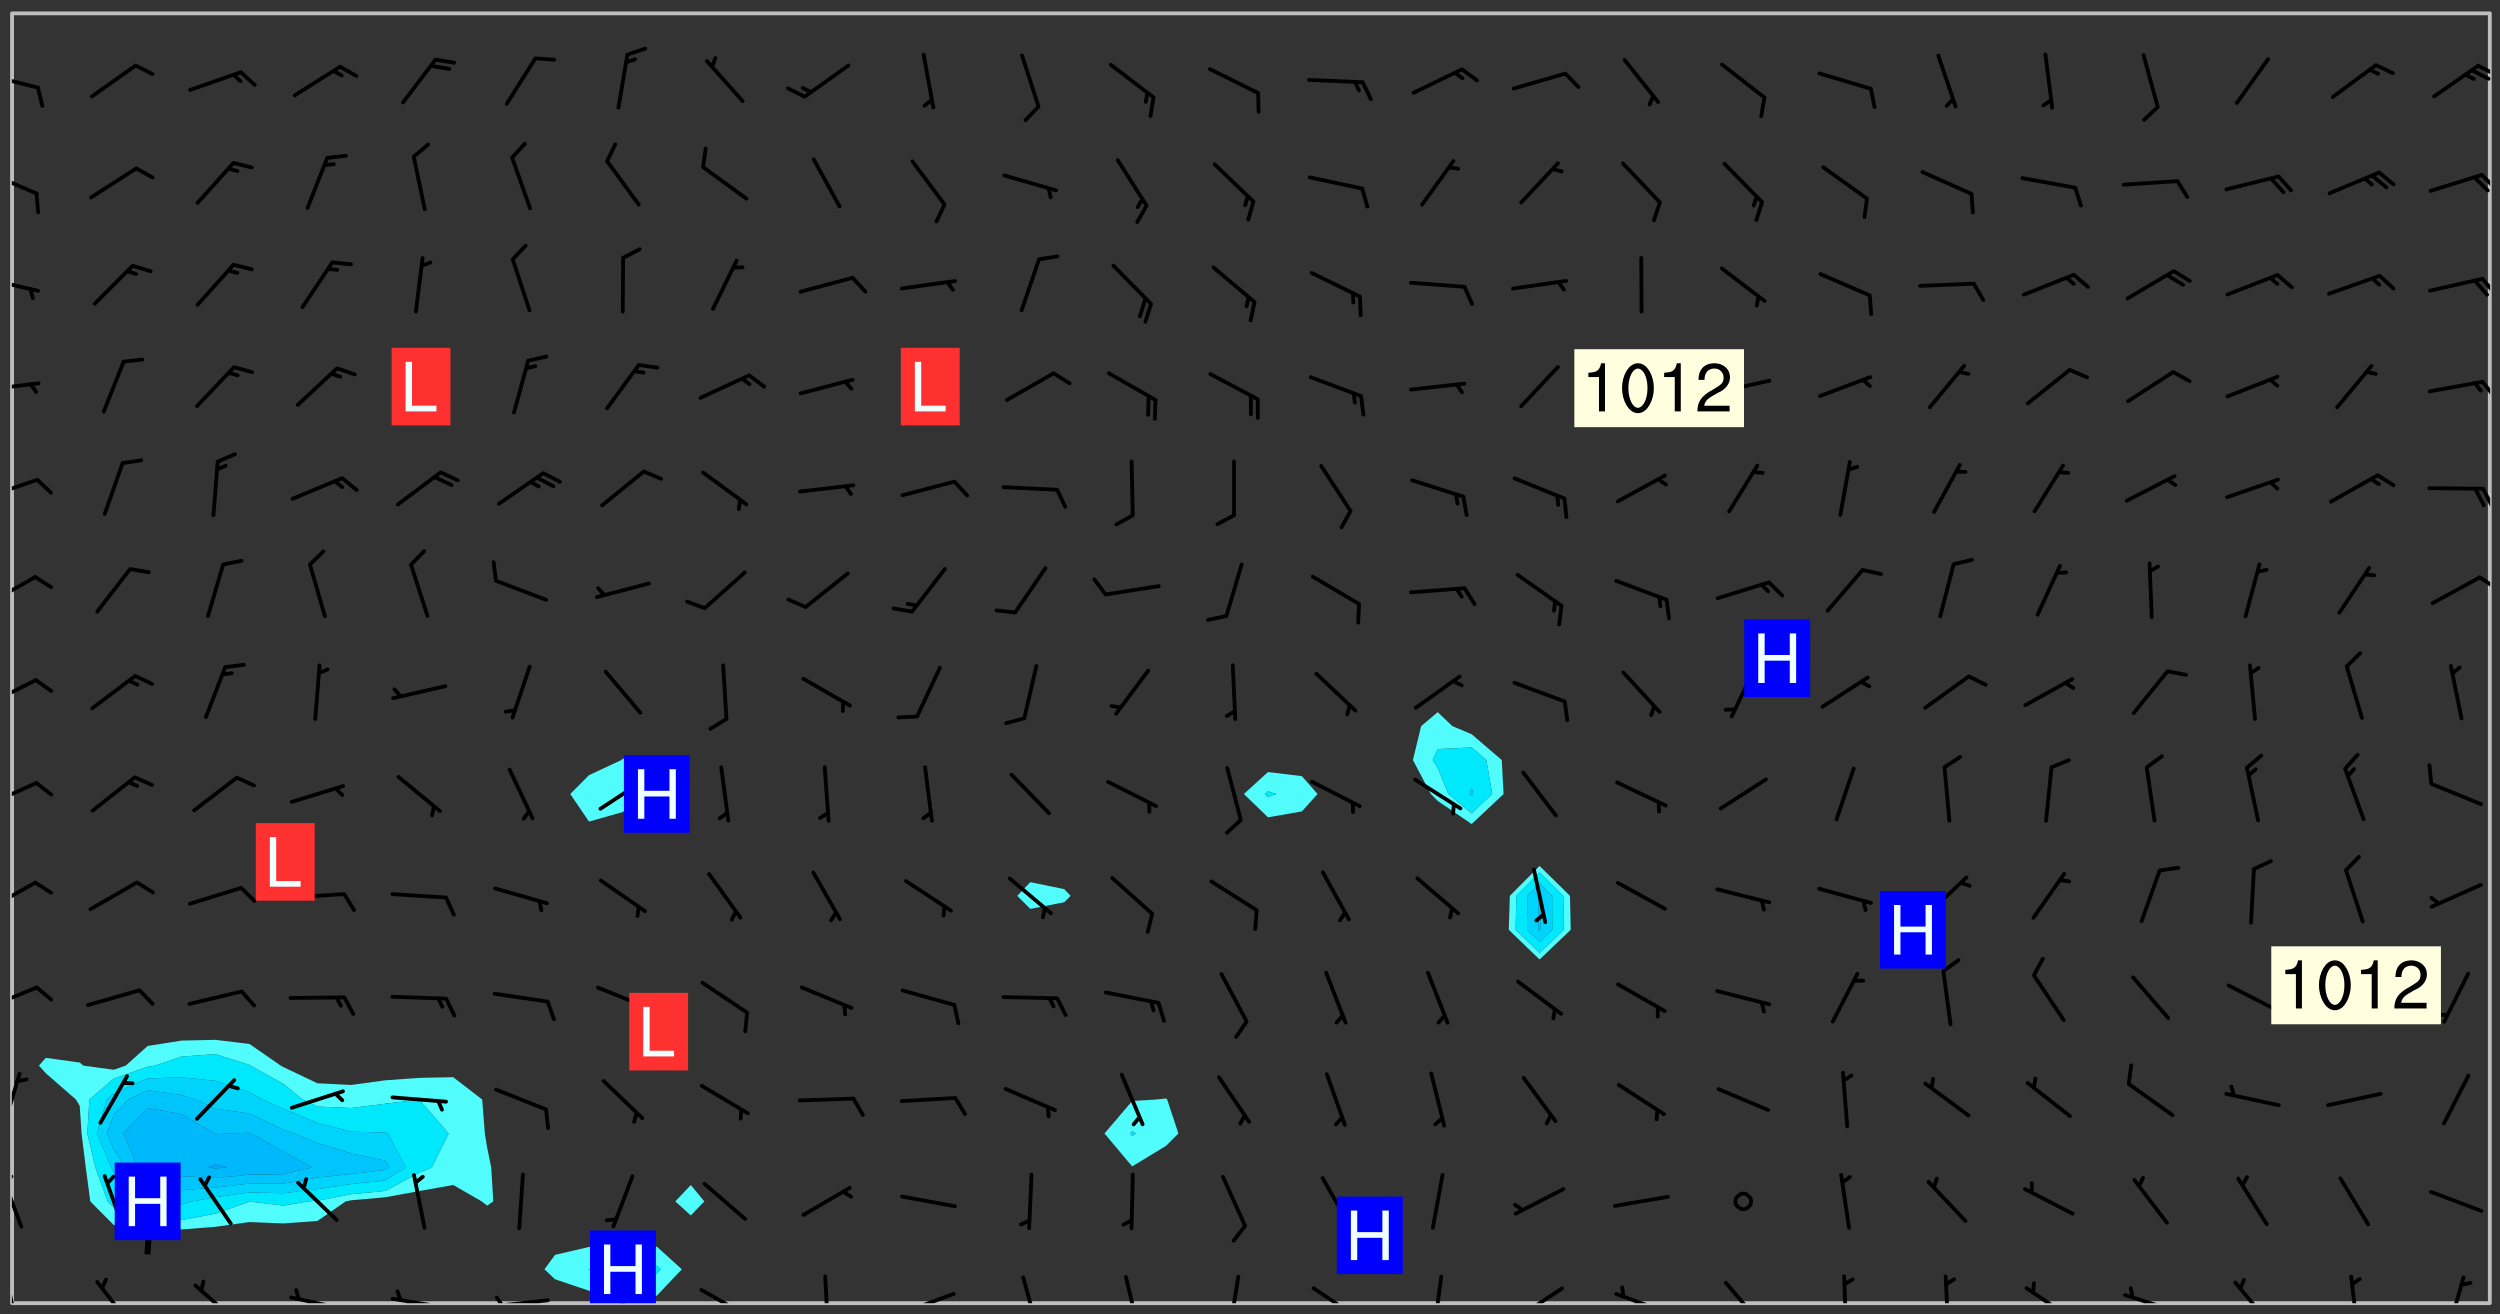 <svg xmlns="http://www.w3.org/2000/svg" role="img" xmlns:xlink="http://www.w3.org/1999/xlink" viewBox="142.45 309.95 326.84 171.84"><rect x="142.45" y="309.95" width="326.84" height="171.84" fill="#333333" stroke="none"/><defs><clipPath id="clip2"><path d="M 144 311.672 L 145 311.672 L 145 480.328 L 144 480.328 Z M 144 311.672"/></clipPath><clipPath id="clip3"><path d="M 144 311.672 L 468 311.672 L 468 480.328 L 144 480.328 Z M 144 311.672"/></clipPath><clipPath id="clip4"><path d="M 467 311.672 L 468 311.672 L 468 480.328 L 467 480.328 Z M 467 311.672"/></clipPath><clipPath id="clip5"><path d="M 144 476 L 146 476 L 146 480.328 L 144 480.328 Z M 144 476"/></clipPath><clipPath id="clip6"><path d="M 154 477 L 160 477 L 160 480.328 L 154 480.328 Z M 154 477"/></clipPath><clipPath id="clip7"><path d="M 167 477 L 174 477 L 174 480.328 L 167 480.328 Z M 167 477"/></clipPath><clipPath id="clip8"><path d="M 180 479 L 188 479 L 188 480.328 L 180 480.328 Z M 180 479"/></clipPath><clipPath id="clip9"><path d="M 180 478 L 182 478 L 182 480.328 L 180 480.328 Z M 180 478"/></clipPath><clipPath id="clip10"><path d="M 193 479 L 201 479 L 201 480.328 L 193 480.328 Z M 193 479"/></clipPath><clipPath id="clip11"><path d="M 194 478 L 196 478 L 196 480.328 L 194 480.328 Z M 194 478"/></clipPath><clipPath id="clip12"><path d="M 206 479 L 215 479 L 215 480.328 L 206 480.328 Z M 206 479"/></clipPath><clipPath id="clip13"><path d="M 207 479 L 209 479 L 209 480.328 L 207 480.328 Z M 207 479"/></clipPath><clipPath id="clip14"><path d="M 221 477 L 226 477 L 226 480.328 L 221 480.328 Z M 221 477"/></clipPath><clipPath id="clip15"><path d="M 233 478 L 241 478 L 241 480.328 L 233 480.328 Z M 233 478"/></clipPath><clipPath id="clip16"><path d="M 250 476 L 251 476 L 251 480.328 L 250 480.328 Z M 250 476"/></clipPath><clipPath id="clip17"><path d="M 260 478 L 268 478 L 268 480.328 L 260 480.328 Z M 260 478"/></clipPath><clipPath id="clip18"><path d="M 275 476 L 279 476 L 279 480.328 L 275 480.328 Z M 275 476"/></clipPath><clipPath id="clip19"><path d="M 289 476 L 292 476 L 292 480.328 L 289 480.328 Z M 289 476"/></clipPath><clipPath id="clip20"><path d="M 302 476 L 305 476 L 305 480.328 L 302 480.328 Z M 302 476"/></clipPath><clipPath id="clip21"><path d="M 313 478 L 321 478 L 321 480.328 L 313 480.328 Z M 313 478"/></clipPath><clipPath id="clip22"><path d="M 329 476 L 332 476 L 332 480.328 L 329 480.328 Z M 329 476"/></clipPath><clipPath id="clip23"><path d="M 340 478 L 347 478 L 347 480.328 L 340 480.328 Z M 340 478"/></clipPath><clipPath id="clip24"><path d="M 340 480 L 342 480 L 342 480.328 L 340 480.328 Z M 340 480"/></clipPath><clipPath id="clip25"><path d="M 353 478 L 361 478 L 361 480.328 L 353 480.328 Z M 353 478"/></clipPath><clipPath id="clip26"><path d="M 367 477 L 373 477 L 373 480.328 L 367 480.328 Z M 367 477"/></clipPath><clipPath id="clip27"><path d="M 383 476 L 385 476 L 385 480.328 L 383 480.328 Z M 383 476"/></clipPath><clipPath id="clip28"><path d="M 396 476 L 398 476 L 398 480.328 L 396 480.328 Z M 396 476"/></clipPath><clipPath id="clip29"><path d="M 407 478 L 414 478 L 414 480.328 L 407 480.328 Z M 407 478"/></clipPath><clipPath id="clip30"><path d="M 420 479 L 428 479 L 428 480.328 L 420 480.328 Z M 420 479"/></clipPath><clipPath id="clip31"><path d="M 434 477 L 440 477 L 440 480.328 L 434 480.328 Z M 434 477"/></clipPath><clipPath id="clip32"><path d="M 449 476 L 451 476 L 451 480.328 L 449 480.328 Z M 449 476"/></clipPath><clipPath id="clip33"><path d="M 462 476 L 465 476 L 465 480.328 L 462 480.328 Z M 462 476"/></clipPath><clipPath id="clip34"><path d="M 144 463 L 146 463 L 146 471 L 144 471 Z M 144 463"/></clipPath><clipPath id="clip35"><path d="M 144 463 L 145 463 L 145 465 L 144 465 Z M 144 463"/></clipPath><clipPath id="clip36"><path d="M 144 450 L 146 450 L 146 458 L 144 458 Z M 144 450"/></clipPath><clipPath id="clip37"><path d="M 144 438 L 148 438 L 148 442 L 144 442 Z M 144 438"/></clipPath><clipPath id="clip38"><path d="M 144 425 L 148 425 L 148 430 L 144 430 Z M 144 425"/></clipPath><clipPath id="clip39"><path d="M 144 412 L 148 412 L 148 416 L 144 416 Z M 144 412"/></clipPath><clipPath id="clip40"><path d="M 144 398 L 148 398 L 148 403 L 144 403 Z M 144 398"/></clipPath><clipPath id="clip41"><path d="M 144 385 L 148 385 L 148 390 L 144 390 Z M 144 385"/></clipPath><clipPath id="clip42"><path d="M 466 385 L 468 385 L 468 388 L 466 388 Z M 466 385"/></clipPath><clipPath id="clip43"><path d="M 144 372 L 148 372 L 148 376 L 144 376 Z M 144 372"/></clipPath><clipPath id="clip44"><path d="M 466 373 L 468 373 L 468 377 L 466 377 Z M 466 373"/></clipPath><clipPath id="clip45"><path d="M 144 359 L 148 359 L 148 362 L 144 362 Z M 144 359"/></clipPath><clipPath id="clip46"><path d="M 466 359 L 468 359 L 468 363 L 466 363 Z M 466 359"/></clipPath><clipPath id="clip47"><path d="M 144 346 L 148 346 L 148 349 L 144 349 Z M 144 346"/></clipPath><clipPath id="clip48"><path d="M 466 346 L 468 346 L 468 349 L 466 349 Z M 466 346"/></clipPath><clipPath id="clip49"><path d="M 144 332 L 148 332 L 148 336 L 144 336 Z M 144 332"/></clipPath><clipPath id="clip50"><path d="M 466 332 L 468 332 L 468 335 L 466 335 Z M 466 332"/></clipPath><clipPath id="clip51"><path d="M 144 319 L 148 319 L 148 322 L 144 322 Z M 144 319"/></clipPath><clipPath id="clip52"><path d="M 466 318 L 468 318 L 468 320 L 466 320 Z M 466 318"/></clipPath><clipPath id="clip53"><path d="M 465 318 L 468 318 L 468 321 L 465 321 Z M 465 318"/></clipPath><clipPath id="clip54"><path d="M 219 470 L 229 470 L 229 480.328 L 219 480.328 Z M 219 470"/></clipPath><g id="surface292" clip-path="url(#clip1)"><path fill="#fff" fill-opacity="0" fill-rule="evenodd" d="M 0 0 L 1000 0 L 1000 1000 L 0 1000 Z M 0 0"/><path fill="#d3d3d3" fill-opacity="0" fill-rule="evenodd" d="M162.152 355.867L161.918 356.16 161.977 356.395 162.094 356.566 162.27 356.801 162.562 357.148 162.676 357.207 162.793 357.035 162.852 356.801 163.027 356.625 163.492 356.449 164.191 356.449 164.426 356.742 164.715 357.559 164.773 357.734 164.949 357.965 165.301 358.199 166 358.898 166.172 359.074 166.406 359.422 166.641 359.832 166.93 360.414 167.34 360.879 167.57 361.113 167.805 361.289 167.922 361.52 168.098 361.812 168.27 362.977 168.27 363.211 168.328 363.5 168.387 363.617 168.504 363.734 168.852 364.145 168.969 364.316 169.145 364.492 169.32 364.727 169.438 364.898 169.609 365.25 169.668 365.484 169.902 365.891 170.137 365.832 169.961 366.008 169.902 366.938 169.32 366.938 169.086 366.824 168.738 366.938 168.621 367.055 168.562 367.348 168.504 367.523 168.387 367.695 167.922 367.988 167.863 368.223 167.805 368.336 167.805 368.98 167.863 369.152 167.863 369.562 167.922 369.621 167.922 370.027 167.98 370.434 168.098 370.609 168.156 370.668 168.387 371.309 168.328 371.602 168.328 372.301 168.27 372.883 168.27 373.117 168.211 373.348 168.156 373.699 168.156 375.621 168.211 375.738 168.637 375.738 168.27 375.855 168.246 376.207 169.137 377.375 170.879 377.914 172.219 378.273 172.219 378.812 172.309 379.621 172.844 380.336 174.363 380.605 175.254 380.52 175.344 381.684 175.879 381.863 177.039 381.684 179.094 380.699 180.254 380.336 182.133 380.16 183.828 379.98 183.648 380.699 182.133 380.785 180.883 380.875 180.078 381.145 179.004 381.953 179.273 382.672 179.809 383.57 179.629 384.195 179.363 385.004 179.629 386.082 180.254 386.98 181.059 387.16 182.309 386.98 182.043 387.703 182.141 388.207 182.195 388.5 182.195 388.672 182.254 388.965 182.254 389.371 182.43 389.488 182.781 389.605 183.188 389.605 183.48 389.43 183.594 389.312 183.652 389.195 183.77 388.965 183.828 388.789 184.18 388.324 184.41 388.148 184.586 388.09 184.762 388.148 184.82 388.324 184.938 389.312 184.992 389.781 185.051 389.953 185.168 390.188 185.344 390.246 186.16 390.305 186.449 390.305 186.566 390.539 186.625 390.945 186.684 391.297 186.684 392.402 186.801 392.695 186.918 393.043 187.207 393.742 187.383 394.094 187.965 394.848 188.316 395.023 188.488 395.082 188.957 395.316 189.598 395.781 189.945 396.016 190.238 396.191 190.531 396.246 190.762 396.309 191.578 396.656 191.871 396.832 191.984 397.004 192.336 397.355 192.453 397.531 192.977 398.172 192.977 398.461 193.035 398.812 193.035 399.16 193.094 399.512 193.152 399.801 193.27 399.859 193.441 399.918 193.617 399.918 194.199 400.152 194.375 400.27 194.551 400.559 194.727 400.793 194.84 401.027 195.133 401.258 195.25 401.375 195.25 401.785 195.309 401.84 195.598 402.074 195.832 402.191 195.891 402.309 196.008 402.48 196.066 402.598 196.297 402.832 196.355 403.008 196.59 403.066 196.707 403.125 196.59 403.238 196.531 403.355 196.531 403.473 196.414 403.766 196.297 404.055 196.297 404.637 196.473 404.754 196.59 404.812 196.648 404.93 196.766 405.047 196.879 405.105 197.055 405.453 197.113 405.805 197.172 406.211 197.172 406.387 197.113 406.562 196.996 407.262 196.996 407.434 197.113 407.609 197.406 407.902 197.812 407.902 197.988 408.02 198.105 408.191 198.223 408.484 198.223 408.719 197.695 408.719 197.465 408.484 197.23 408.484 197.055 408.543 196.996 409.242 197.055 409.59 197.172 409.766 197.348 410.176 197.465 410.406 197.754 410.875 197.93 410.93 198.453 410.93 198.688 410.988 199.445 411.629 199.504 411.922 199.504 412.156 199.562 412.215 199.793 412.562 199.793 412.914 199.676 413.086 199.676 413.379 199.969 413.668 200.262 413.844 200.434 413.902 200.727 414.078 201.02 414.195 201.602 414.602 201.891 414.836 202.184 415.012 202.402 415.172 202.418 415.184 202.648 415.359 203.289 415.883 203.465 416.117 203.582 416.293 203.758 416.469 203.871 416.641 203.871 417.281 203.988 417.457 204.457 417.574 205.039 417.691 205.273 417.75 205.504 417.863 205.797 417.98 205.91 418.039 206.496 418.391 206.785 418.562 206.961 418.625 207.137 418.68 207.312 418.738 208.012 419.09 208.301 419.266 208.535 419.32 208.824 419.496 209.059 419.613 209.699 420.02 209.992 420.137 210.164 420.195 210.398 420.254 210.809 420.312 211.039 420.371 211.273 420.488 211.332 420.66 210.922 420.836 211.391 420.895 211.449 421.188 211.562 421.422 211.738 421.477 211.973 421.535 212.148 421.594 212.555 421.711 213.195 421.945 213.312 422.117 213.371 422.352 213.371 422.527 213.312 422.645 213.254 423.051 213.488 423.285 213.605 423.344 213.953 423.461 214.594 423.691 214.77 423.809 215.059 423.926 215.234 424.102 215.469 424.566 216.051 425.672 216.227 425.848 216.574 426.023 216.75 426.141 217.102 426.258 218.148 426.781 218.383 426.84 218.848 426.953 219.141 427.012 219.605 427.188 220.363 427.77 220.598 428.004 220.945 428.469 221.121 428.645 221.41 428.879 222.227 429.578 222.52 429.754 222.809 430.043 223.102 430.219 223.395 430.508 224.09 431.148 224.266 431.324 224.559 431.559 224.848 431.793 225.316 432.082 225.957 432.664 226.305 432.898 226.539 433.191 226.887 433.539 227.238 434.004 228.172 434.996 228.52 435.402 228.637 435.578 228.871 435.637 228.984 435.754 229.629 435.93 229.859 436.043 230.094 436.102 230.387 436.277 230.617 436.395 231.551 437.094 231.957 437.5 232.191 437.676 232.598 437.852 232.832 437.969 233.648 438.316 233.996 438.551 234.23 438.668 234.523 438.957 234.754 439.074 235.512 439.426 235.863 439.598 236.094 439.656 236.387 439.773 236.621 439.832 237.492 440.008 238.309 440.008 238.777 440.238 238.949 440.297 239.824 440.996 240.289 441.113 240.582 441.172 240.758 441.23 240.988 441.289 241.457 441.348 241.805 441.406 242.156 441.465 242.562 441.523 242.855 441.523 243.027 441.582 243.027 441.812 243.203 441.988 243.496 441.988 243.844 442.047 244.195 442.105 244.895 442.223 245.535 442.223 246 441.988 246.293 441.812 246.465 441.695 246.875 441.523 247.164 441.348 248.098 440.883 248.566 440.59 249.09 440.297 249.555 440.125 250.02 439.949 251.07 439.484 251.359 439.367 251.77 439.25 252.059 439.133 252.586 438.957 254.102 438.258 254.684 437.91 254.973 437.852 255.266 437.793 255.613 437.676 256.488 437.445 256.84 437.328 256.953 437.328 257.188 437.27 258.062 437.035 258.297 436.977 259.109 436.977 259.461 436.918 260.277 436.801 260.449 436.742 260.801 436.688 261.094 436.629 261.324 436.57 262.141 436.395 262.316 436.336 262.664 436.336 262.898 436.277 263.363 436.16 264.121 435.988 264.355 435.93 264.703 435.93 265.113 435.812 265.402 435.754 266.688 435.695 266.977 435.695 267.387 435.637 267.617 435.578 267.793 435.578 268.668 435.461 269.074 435.461 269.484 435.344 269.832 435.344 270.184 435.23 271.055 435.172 272.805 435.172 273.852 435.461 274.262 435.578 274.551 435.695 274.902 435.812 275.191 435.93 276.242 436.102 276.531 436.16 276.824 436.16 277.117 436.219 277.289 436.277 277.699 436.336 277.871 436.395 277.988 436.453 278.105 436.453 278.223 436.512 278.574 436.57 278.688 436.57 279.098 436.637 281.02 437.031 282.945 437.426 284.465 437.875 286.16 438.594 288.305 439.398 289.91 438.68 291.34 437.875 292.5 436.797 293.75 436.348 296.785 435.629 298.66 435.27 300.805 433.922 303.039 432.668 305.539 431.41 307.234 430.961 309.02 430.781 310.18 430.512 310.805 431.051 312.145 430.781 312.859 429.793 313.844 428.449 314.289 428.27 315.094 427.91 316.969 427.371 318.754 426.922 320.004 426.652 321.164 426.562 322.863 426.473 324.824 426.203 326.074 426.113 326.613 426.113 327.238 426.023 328.129 426.023 330.273 425.844 332.684 425.664 335.273 425.574 336.969 425.754 338.578 425.844 340.008 426.203 341.168 426.922 343.043 427.91 344.203 429.438 344.469 430.152 345.098 430.242 345.453 431.141 345.988 431.68 346.523 433.207 347.598 433.566 348.133 433.566 347.328 434.102 347.418 435.809 348.133 438.504 349.023 439.309 349.918 440.297 350.633 441.555 352.418 442.094 353.938 441.914 354.293 443.258 355.902 442.453 356.883 441.914 357.152 442.184 357.469 441.969 357.688 441.824 358.488 442.273 358.938 441.914 359.293 441.914 359.828 441.645 360.367 440.926 360.902 440.656 361.527 439.668 362.688 440.117 363.527 440.488 364.922 441.105 366.617 440.926 368.223 440.926 370.008 441.016 370.188 439.309 370.723 437.965 371.527 438.234 372.02 439.082 372.422 439.488 372.332 440.027 372.332 440.387 373.047 440.836 373.758 440.566 375.188 440.566 375.547 441.555 375.992 442.812 376.707 444.156 377.957 444.785 379.652 445.414 380.367 445.234 380.547 444.695 381.527 444.605 381.977 444.965 382.062 446.223 381.797 446.852 381.262 447.031 381.262 447.57 381.977 448.555 382.242 449.094 383.227 450.082 384.027 451.16 383.762 451.52 383.672 452.418 383.047 454.75 382.691 456.816 382.602 458.609 382.422 459.328 382.332 459.867 382.332 461.305 381.352 463.188 380.992 464.895 380.457 465.793 379.652 466.961 379.387 467.5 381.441 468.754 381.527 469.113 381.172 469.652 381.082 469.473 381.082 470.281 381.172 471.719 380.727 472.434 379.652 472.527 379.387 473.242 379.922 474.141 380.727 474.859 381.887 475.668 383.227 475.938 383.672 476.297 383.316 476.746 381.527 476.656 380.277 476.207 379.562 475.488 378.938 475.398 378.762 478.988 378.574 480.297 467.934 480.297 467.934 311.703 412.664 311.703 412.664 360.785 413.426 360.91 416.715 361.453 418.738 364.289 418.738 367.043 421.09 367.375 423.438 367.707 427.488 367.707 426.109 371.867 424.086 372.574 422.062 373.277 421.52 373.621 418.926 375.238 418.738 375.355 416.715 373.277 415.984 370.535 413.312 368.457 411.938 364.957 411.871 364.875 409.914 362.203 412.664 360.785 412.664 311.703 294.422 311.703 294.422 403.117 294.539 403.148 294.672 403.16 294.746 403.234 294.852 403.281 294.941 403.34 295.027 403.398 295.117 403.457 295.414 403.754 295.473 403.844 295.504 403.961 295.531 404.078 295.547 404.215 295.516 404.332 295.457 404.422 295.398 404.508 295.355 404.613 295.309 404.715 295.281 404.836 295.281 404.98 295.457 405.25 295.605 405.398 295.68 405.484 295.754 405.559 295.797 405.664 295.859 405.754 295.918 405.84 295.961 405.945 296.02 406.035 296.066 406.137 296.109 406.242 296.168 406.328 296.285 406.508 296.359 406.582 296.422 406.668 296.48 406.758 296.523 406.863 296.582 406.953 296.641 407.039 296.703 407.129 296.762 407.219 296.805 407.32 296.922 407.5 296.996 407.574 297.055 407.66 297.129 407.734 297.219 407.793 297.324 407.84 297.473 407.84 297.605 407.824 297.738 407.84 297.84 407.793 297.914 407.719 297.961 407.617 297.945 407.484 297.945 407.336 297.898 407.23 297.871 407.113 297.824 407.012 297.797 406.891 297.754 406.789 297.691 406.699 297.648 406.598 297.605 406.492 297.574 406.375 297.559 406.242 297.547 406.105 297.633 406.047 297.691 405.961 297.812 405.93 297.855 406.035 297.871 406.168 297.871 406.285 297.93 406.387 297.988 406.477 298.078 406.535 298.227 406.684 298.285 406.773 298.328 406.879 298.316 406.98 298.402 407.039 298.508 407.086 298.594 407.145 298.684 407.203 298.758 407.277 298.641 407.305 298.535 407.352 298.449 407.41 298.375 407.484 298.316 407.574 298.254 407.66 298.227 407.781 298.18 407.883 298.137 407.988 298.105 408.105 298.094 408.238 298.078 408.371 298.078 408.52 298.105 408.637 298.152 408.742 298.195 408.844 298.254 408.934 298.328 409.008 298.418 409.066 298.492 409.141 298.582 409.199 298.641 409.289 298.684 409.395 298.73 409.496 298.848 409.527 298.98 409.543 299.129 409.543 299.246 409.512 299.352 409.555 299.395 409.66 299.441 409.762 299.469 409.883 299.5 410 299.527 410.117 299.559 410.238 299.586 410.355 299.691 410.398 299.793 410.445 299.926 410.43 300.074 410.578 300.137 410.664 300.211 410.738 300.281 410.812 300.371 410.875 300.477 410.918 300.578 410.961 300.695 410.992 300.832 411.008 300.949 410.977 301.023 410.902 301.051 410.785 301.039 410.652 301.008 410.531 300.98 410.414 301.023 410.309 301.141 410.309 301.23 410.371 301.348 410.398 301.496 410.398 301.629 410.414 301.777 410.414 301.91 410.43 302.043 410.414 302.191 410.414 302.324 410.398 302.457 410.387 302.594 410.398 302.711 410.371 302.844 410.355 303.035 410.297 302.977 410.473 302.961 410.605 302.934 410.727 302.918 410.859 302.859 410.945 302.727 410.961 302.621 411.008 302.516 411.051 302.398 411.082 302.281 411.109 302.016 411.141 301.867 411.141 301.734 411.156 301.66 411.23 301.719 411.316 301.867 411.465 301.984 411.645 302.059 411.715 302.148 411.777 302.238 411.836 302.324 411.895 302.414 411.953 302.516 411.996 302.621 412.059 302.727 412.102 302.812 412.16 302.918 412.207 303.02 412.25 303.199 412.367 303.258 412.457 303.215 412.559 303.168 412.664 303.184 412.797 303.406 413.02 303.465 413.109 303.508 413.211 303.539 413.332 303.582 413.434 303.598 413.566 303.629 413.684 303.641 413.82 303.672 413.938 303.82 414.086 303.922 414.129 304.027 414.172 304.145 414.203 304.277 414.219 304.414 414.234 304.531 414.234 304.648 414.203 304.738 414.145 304.781 414.039 304.828 413.938 304.871 413.832 304.902 413.715 304.914 413.582 304.914 413.434 304.902 413.301 304.887 413.168 304.855 413.051 304.812 412.945 304.766 412.84 304.723 412.738 304.68 412.633 304.664 412.5 304.68 412.367 304.707 412.25 304.738 412.133 304.766 412.012 304.812 411.91 304.902 411.852 304.988 411.789 305.062 411.715 305.152 411.656 305.375 411.434 305.434 411.348 305.508 411.273 305.625 411.094 305.684 411.008 305.684 410.859 305.609 410.785 305.508 410.738 305.402 410.695 305.301 410.652 305.242 410.562 305.195 410.457 305.168 410.34 305.258 410.281 305.375 410.25 305.477 410.207 305.656 410.09 305.805 409.941 305.816 409.809 305.805 409.703 305.715 409.645 305.582 409.66 305.434 409.66 305.301 409.676 305.168 409.66 305.047 409.629 304.961 409.57 304.887 409.496 304.828 409.406 304.766 409.32 304.648 409.141 304.59 409.055 304.621 408.934 304.707 408.875 304.828 408.844 304.887 408.758 304.887 408.637 304.855 408.52 304.797 408.43 304.738 408.344 304.691 408.238 304.664 408.121 304.648 407.988 304.707 407.898 304.781 407.824 304.871 407.766 304.988 407.586 305.062 407.512 305.121 407.426 305.27 407.277 305.391 407.246 305.523 407.23 305.656 407.246 305.73 407.32 305.773 407.426 305.789 407.559 305.758 407.676 305.641 407.707 305.508 407.719 305.359 407.867 305.316 407.973 305.27 408.074 305.242 408.195 305.211 408.312 305.211 408.461 305.242 408.578 305.285 408.684 305.344 408.773 305.418 408.844 305.492 408.918 305.609 408.949 305.73 408.977 305.848 408.949 305.98 408.934 306.098 408.934 306.188 408.992 306.262 409.066 306.309 409.172 306.367 409.258 306.469 409.305 306.602 409.32 306.707 409.363 306.793 409.422 306.781 409.527 306.707 409.602 306.527 409.719 306.469 409.809 306.379 409.867 306.309 409.941 306.234 410.016 306.172 410.105 306.145 410.223 306.129 410.355 306.145 410.488 306.129 410.621 306.129 410.77 306.145 410.902 306.172 411.02 306.203 411.141 306.277 411.215 306.367 411.273 306.453 411.332 306.543 411.391 306.66 411.422 306.66 411.508 306.559 411.555 306.469 411.613 306.203 411.645 306.086 411.672 305.938 411.672 305.832 411.715 305.73 411.762 305.672 411.852 305.609 412.086 305.598 412.219 305.566 412.34 305.551 412.473 305.551 412.766 305.539 412.898 305.551 413.035 305.566 413.168 305.699 413.184 305.832 413.195 305.953 413.227 306.039 413.285 306.113 413.359 306.16 413.465 306.203 413.566 306.219 413.699 306.219 414.145 306.203 414.277 306.203 414.723 306.234 414.988 306.262 415.105 306.277 415.238 306.309 415.355 306.395 415.566 306.426 415.832 306.426 415.98 306.395 416.098 306.367 416.215 306.336 416.336 306.309 416.453 306.277 416.57 306.246 416.691 306.234 416.824 306.219 416.957 306.309 417.016 306.426 416.984 306.527 417 306.574 417.105 306.543 417.371 306.543 417.812 306.5 417.918 306.453 418.023 306.41 418.125 306.367 418.23 306.309 418.316 306.277 418.438 306.234 418.555 306.203 418.672 306.188 418.805 306.203 418.938 306.262 419.027 306.367 419.074 306.453 419.133 306.512 419.219 306.5 419.355 306.469 419.473 306.426 419.574 306.426 420.02 306.41 420.152 306.41 420.301 306.379 420.418 306.336 420.523 306.309 420.641 306.262 420.746 306.219 420.848 306.188 420.969 306.16 421.086 306.129 421.219 306.098 421.336 306.07 421.453 306.027 421.559 305.996 421.676 305.965 421.797 305.953 421.93 305.938 422.062 305.938 422.359 305.965 422.477 305.965 422.625 306.012 423.023 306.039 423.141 306.098 423.23 306.219 423.262 306.367 423.262 306.5 423.246 306.559 423.336 306.559 423.453 306.5 423.543 306.41 423.602 306.309 423.645 306.203 423.691 306.113 423.75 306.027 423.809 305.891 423.824 305.773 423.793 305.641 423.777 305.539 423.824 305.477 423.91 305.465 424.047 305.449 424.18 305.418 424.297 305.391 424.414 305.375 424.547 305.344 424.668 305.344 424.965 305.359 425.098 305.391 425.215 305.391 425.363 305.402 425.496 305.402 425.645 305.375 425.762 305.328 425.863 305.301 425.984 305.27 426.102 305.211 426.191 305.137 426.266 305.035 426.309 304.93 426.355 304.812 426.383 304.691 426.414 304.59 426.367 304.648 426.281 304.754 426.234 304.781 426.117 304.812 426 304.84 425.879 304.871 425.762 304.871 425.613 304.887 425.48 304.855 425.363 304.812 425.258 304.707 425.273 304.633 425.348 304.531 425.391 304.441 425.453 304.367 425.527 304.324 425.629 304.309 425.762 304.277 425.879 304.25 426 304.219 426.117 304.191 426.234 304.16 426.355 304.133 426.473 304.102 426.59 304.059 426.695 303.969 426.754 303.879 426.754 303.762 426.723 303.73 426.637 303.746 426.5 303.715 426.383 303.715 426.234 303.703 426.102 303.703 425.953 303.641 425.719 303.613 425.598 303.57 425.496 303.523 425.391 303.465 425.305 303.406 425.215 303.363 425.109 303.301 425.023 303.152 424.875 303.082 424.801 302.977 424.754 302.871 424.711 302.77 424.668 302.473 424.371 302.383 424.297 302.297 424.238 302.191 424.195 302.102 424.133 302.016 424.074 301.91 424.031 301.82 423.973 301.734 423.91 301.66 423.84 301.555 423.793 301.469 423.734 301.363 423.691 301.273 423.629 301.172 423.586 301.066 423.543 300.98 423.484 300.875 423.438 300.77 423.395 300.668 423.348 300.578 423.289 300.477 423.246 300.371 423.203 300.281 423.141 300.164 423.113 300.031 423.098 299.898 423.113 299.75 423.113 299.617 423.129 299.5 423.098 299.41 423.039 299.336 422.965 299.246 422.906 299.145 422.859 298.996 422.859 298.875 422.832 298.773 422.789 298.699 422.715 298.582 422.535 298.492 422.477 298.391 422.434 298.301 422.371 298.195 422.328 298.105 422.27 298.02 422.211 297.914 422.164 297.855 422.078 297.797 421.988 297.754 421.883 297.707 421.781 297.633 421.707 297.547 421.648 297.473 421.574 297.383 421.516 297.16 421.293 297.117 421.188 297.086 420.922 297.191 420.879 297.336 420.879 297.441 420.922 297.516 420.996 297.605 421.055 297.691 421.113 297.797 421.16 297.887 421.219 298.035 421.367 298.105 421.441 298.254 421.59 298.316 421.676 298.391 421.75 298.477 421.809 298.551 421.883 298.641 421.945 298.73 422.004 298.816 422.062 299.086 422.238 299.188 422.285 299.293 422.328 299.395 422.371 299.441 422.297 299.5 422.211 299.574 422.137 299.645 422.062 299.75 422.105 299.824 422.18 299.883 422.27 299.926 422.371 299.973 422.477 300.016 422.582 300.137 422.609 300.254 422.582 300.328 422.492 300.371 422.387 300.43 422.297 300.504 422.223 300.609 422.18 300.727 422.152 300.859 422.164 300.949 422.223 301.098 422.371 301.156 422.461 301.199 422.566 301.246 422.668 301.289 422.773 301.332 422.875 301.438 422.922 301.543 422.965 301.676 422.98 301.762 422.922 301.82 422.832 301.895 422.758 302 422.715 302.117 422.742 302.223 422.789 302.324 422.832 302.43 422.875 302.531 422.922 302.711 423.039 302.711 423.156 302.695 423.289 302.711 423.422 302.727 423.559 302.785 423.645 302.887 423.691 303.008 423.719 303.125 423.75 303.273 423.75 303.391 423.719 303.449 423.629 303.629 423.512 303.688 423.422 303.762 423.348 303.82 423.262 303.938 423.082 304.117 422.965 304.234 422.996 304.324 423.055 304.367 423.129 304.352 423.262 304.352 423.379 304.441 423.438 304.59 423.438 304.723 423.422 304.855 423.41 305.121 423.379 305.227 423.336 305.344 423.305 305.465 423.277 305.539 423.203 305.609 423.129 305.672 423.039 305.656 422.934 305.609 422.832 305.508 422.789 305.402 422.773 305.285 422.801 305.02 422.832 304.871 422.832 304.797 422.758 304.707 422.699 304.59 422.668 304.473 422.641 304.34 422.625 304.191 422.625 304.059 422.641 303.762 422.641 303.656 422.594 303.508 422.445 303.465 422.344 303.406 422.254 303.629 422.031 303.715 421.973 303.82 421.93 303.938 421.898 304.07 421.883 304.203 421.898 304.34 421.914 304.441 421.957 304.574 421.945 304.664 421.883 304.766 421.84 304.828 421.75 304.781 421.648 304.691 421.59 304.574 421.559 304.473 421.516 304.414 421.426 304.352 421.336 304.352 421.219 304.367 421.086 304.473 421.039 304.547 420.969 304.547 420.848 304.457 420.789 304.426 420.672 304.516 420.613 304.59 420.539 304.633 420.434 304.691 420.344 304.738 420.242 304.754 420.109 304.754 419.961 304.707 419.855 304.664 419.754 304.574 419.695 304.441 419.68 304.34 419.637 304.203 419.621 304.086 419.59 303.641 419.59 303.508 419.574 303.375 419.562 303.242 419.547 303.125 419.516 302.977 419.516 302.844 419.5 302.711 419.488 302.445 419.457 302.324 419.414 302.238 419.355 302.164 419.281 302.164 419.133 302.176 419 302.281 418.953 302.383 418.91 302.516 418.895 302.668 418.895 302.801 418.879 303.094 418.879 303.215 418.91 303.316 418.953 303.406 419.012 303.641 419.074 303.762 419.027 303.852 418.969 303.953 418.926 304.086 418.91 304.191 418.953 304.293 419 304.426 419.012 304.547 418.984 304.691 418.984 304.812 418.953 304.93 418.926 305.035 418.879 305.109 418.805 305.195 418.746 305.344 418.598 305.402 418.512 305.449 418.406 305.477 418.289 305.492 418.184 305.391 418.141 305.301 418.082 305.184 418.051 305.078 418.008 304.988 417.945 304.914 417.859 304.84 417.785 304.738 417.742 304.633 417.695 304.531 417.652 304.473 417.562 304.426 417.461 304.34 417.25 304.277 417.164 304.219 417.074 304.145 417 304.059 416.941 303.789 416.941 303.672 416.973 303.582 417.031 303.48 417.074 303.348 417.09 303.242 417.074 303.215 416.957 303.152 416.867 303.035 416.836 302.934 416.793 302.785 416.645 302.754 416.527 302.738 416.422 302.812 416.348 302.992 416.23 303.109 416.203 303.227 416.172 303.363 416.188 303.465 416.23 303.57 416.273 303.672 416.32 303.777 416.363 303.895 416.395 304.027 416.41 304.145 416.438 304.277 416.453 304.383 416.438 304.473 416.379 304.398 416.305 304.293 416.262 304.219 416.188 304.145 416.098 303.996 415.949 303.91 415.891 303.82 415.832 303.746 415.758 303.656 415.699 303.555 415.652 303.434 415.625 303.332 415.578 303.227 415.535 303.109 415.504 303.008 415.461 302.887 415.43 302.738 415.43 302.621 415.461 302.516 415.504 302.43 415.566 302.25 415.684 302.164 415.742 302.074 415.801 301.969 415.848 301.883 415.906 301.777 415.949 301.676 415.992 301.57 416.039 301.496 416.113 301.438 416.203 301.379 416.289 301.332 416.395 301.273 416.48 301.199 416.555 301.066 416.543 300.949 416.512 300.832 416.512 300.758 416.586 300.668 416.645 300.594 416.719 300.504 416.777 300.418 416.836 300.312 416.883 300.211 416.926 300.074 416.941 299.973 416.898 299.824 416.75 299.719 416.703 299.633 416.703 299.527 416.75 299.426 416.793 299.305 416.824 299.188 416.793 299.113 416.719 299.113 416.602 299.145 416.48 299.219 416.41 299.277 416.32 299.352 416.246 299.469 416.215 299.574 416.172 299.867 416.172 300 416.156 300.137 416.141 300.238 416.098 300.328 416.039 300.43 415.992 300.52 415.934 300.652 415.922 300.742 415.98 300.875 415.992 300.965 415.934 301.051 415.875 301.156 415.832 301.246 415.773 301.332 415.711 301.422 415.652 301.57 415.504 301.629 415.418 301.688 415.328 301.793 415.285 301.926 415.27 302.043 415.297 302.164 415.328 302.223 415.27 302.281 415.18 302.312 414.914 302.34 414.797 302.445 414.809 302.578 414.824 302.68 414.781 302.77 414.723 302.828 414.633 302.902 414.559 302.961 414.469 303.008 414.367 303.02 414.234 303.008 414.102 302.961 413.996 302.812 413.848 302.754 413.758 302.695 413.672 302.652 413.566 302.652 413.121 302.668 412.988 302.668 412.84 302.68 412.707 302.621 412.648 302.531 412.707 302.43 412.664 302.25 412.547 302.164 412.488 302.102 412.398 302.043 412.309 301.969 412.234 301.883 412.176 301.762 412.207 301.66 412.219 301.555 412.266 301.469 412.324 301.363 412.367 301.215 412.516 301.125 412.574 301.039 412.633 300.949 412.695 300.844 412.738 300.711 412.754 300.711 412.633 300.816 412.59 300.934 412.559 301.008 412.488 301.051 412.383 301.051 412.234 301.023 412.117 300.875 411.969 300.742 411.953 300.594 411.953 300.477 411.984 300.371 412.027 300.27 412.07 300.18 412.133 300.062 412.16 299.988 412.086 300 411.953 299.957 411.852 299.914 411.746 299.824 411.688 299.707 411.715 299.586 411.746 299.469 411.777 299.367 411.82 299.246 411.852 299.145 411.895 299.039 411.938 298.949 411.996 298.848 412.012 298.848 411.895 298.863 411.762 298.805 411.672 298.73 411.715 298.582 411.863 298.523 411.953 298.449 412.027 298.402 412.133 298.359 412.234 298.285 412.309 298.227 412.398 298.152 412.473 298.094 412.559 298.02 412.633 297.93 412.695 297.855 412.766 297.781 412.84 297.68 412.855 297.547 412.871 297.441 412.828 297.441 412.707 297.59 412.559 297.633 412.457 297.691 412.367 297.738 412.266 297.781 412.16 297.84 412.07 297.871 411.953 297.914 411.852 297.945 411.73 297.973 411.613 298.02 411.508 298.062 411.406 298.105 411.301 298.18 411.23 298.27 411.168 298.359 411.109 298.461 411.066 298.758 411.066 299.023 411.035 299.129 410.992 299.055 410.918 298.938 410.887 298.832 410.844 298.742 410.785 298.641 410.738 298.551 410.68 298.449 410.637 298.344 410.594 298.254 410.531 298.168 410.473 298.062 410.43 297.961 410.387 297.84 410.355 297.723 410.324 297.621 410.281 297.5 410.25 297.398 410.207 297.309 410.148 297.266 410.043 297.25 409.91 297.352 409.867 297.484 409.852 297.621 409.867 297.754 409.852 297.855 409.809 297.914 409.719 297.93 409.613 297.84 409.555 297.766 409.48 297.664 409.438 297.574 409.379 297.426 409.23 297.383 409.125 297.367 408.992 297.367 408.699 297.309 408.609 297.219 408.551 297.145 408.477 297.102 408.371 297.07 408.254 297.012 408.164 296.938 408.09 296.82 408.062 296.746 407.988 296.656 407.93 296.566 407.867 296.48 407.809 296.406 407.734 296.348 407.648 296.301 407.543 296.215 407.484 296.066 407.336 295.871 407.277 295.738 407.293 295.637 407.336 295.562 407.41 295.516 407.512 295.473 407.617 295.414 407.707 295.355 407.793 295.059 408.09 294.969 408.148 294.883 408.148 294.82 408.062 294.777 407.957 294.809 407.84 294.867 407.75 294.895 407.633 294.883 407.5 294.793 407.438 294.688 407.484 294.57 407.512 294.453 407.543 294.184 407.719 294.082 407.766 293.965 407.793 293.859 407.84 293.77 407.898 293.668 407.941 293.609 407.855 293.562 407.75 293.578 407.617 293.625 407.512 293.695 407.438 293.77 407.367 293.828 407.277 293.828 407.129 293.785 407.023 293.547 407.023 293.445 407.07 293.414 407.188 293.387 407.305 293.355 407.426 293.281 407.469 293.148 407.484 293.074 407.438 293.031 407.336 292.988 407.23 292.941 407.129 292.898 407.023 292.777 407.055 292.676 407.098 292.543 407.113 292.426 407.145 292.32 407.188 292.23 407.246 292.129 407.293 292.008 407.32 291.875 407.336 291.773 407.293 291.715 407.203 291.668 407.098 291.625 406.996 291.582 406.891 291.582 406.773 291.641 406.684 291.727 406.625 291.906 406.508 292.008 406.461 292.113 406.418 292.219 406.359 292.32 406.316 292.41 406.254 292.512 406.211 292.617 406.152 292.719 406.105 292.809 406.047 292.914 406.004 293.016 405.961 293.105 405.898 293.207 405.855 293.344 405.84 293.461 405.871 293.562 405.914 293.684 405.945 293.785 405.988 293.891 406.035 293.992 406.078 294.098 406.121 294.199 406.168 294.305 406.211 294.406 406.254 294.512 406.301 294.598 406.359 294.703 406.402 294.82 406.434 294.926 406.477 295.027 406.523 295.117 406.582 295.223 406.625 295.324 406.668 295.43 406.715 295.547 406.742 295.648 406.789 295.77 406.816 295.918 406.816 296.004 406.758 296.02 406.656 296.078 406.566 296.051 406.449 295.977 406.375 295.859 406.195 295.785 406.121 295.695 406.047 295.516 405.93 295.43 405.871 295.324 405.828 295.223 405.781 294.953 405.605 294.895 405.516 294.82 405.441 294.762 405.352 294.719 405.25 294.688 405.133 294.672 404.996 294.672 404.434 294.66 404.301 294.645 404.168 294.613 404.051 294.598 403.918 294.586 403.785 294.555 403.664 294.332 403.441 294.273 403.355 294.258 403.25 294.289 403.133 294.422 403.117 294.422 311.703 172.992 311.703 172.992 313.156 172.934 313.391 172.582 314.441 172.41 314.965 172.293 315.312 172.117 315.723 172 315.895 171.766 316.188 171.535 316.246 171.184 316.246 171.066 316.305 170.836 316.711 170.836 317.004 170.953 317.18 171.184 317.41 171.301 317.645 171.941 318.402 172.234 318.867 172.41 319.102 172.641 319.453 172.875 319.801 173.516 320.617 173.691 321.082 173.863 321.492 173.98 322.188 174.156 322.656 174.273 324.055 174.332 324.52 174.332 325.395 174.449 326.441 174.449 331.223 174.391 331.688 174.039 332.969 173.863 333.492 173.75 333.902 173.398 334.832 172.934 336 172.699 336.582 172.582 336.758 172.41 337.105 172.234 337.512 171.883 338.328 171.824 338.621 171.711 338.914 171.594 339.203 171.535 339.379 171.418 340.254 171.359 340.66 171.301 340.777 171.242 340.953 171.184 341.125 170.953 341.652 170.836 341.824 170.836 342.059 170.719 342.293 170.66 342.465 170.484 343.051 170.484 343.34 170.426 343.516 170.426 343.809 170.367 343.922 170.309 344.449 170.309 344.621 170.254 344.855 170.254 347.477 170.078 348.293 169.961 348.469 169.785 348.703 169.668 348.875 169.555 349.109 168.969 350.043 168.738 350.332 168.445 350.797 168.27 351.031 167.98 351.383 167.629 352.082 167.516 352.312 167.34 352.723 167.164 352.953 166.758 353.48 165.941 354.18 165.648 354.352 165.359 354.586 165.184 354.703 165.008 354.879 164.484 355.285 163.957 355.461 163.785 355.637 163.551 355.691 162.91 355.867 162.152 355.867M174.363 386.891L173.289 387.34 173.648 388.234 174.898 387.52 175.344 386.98 174.363 386.891"/><path fill="#d3d3d3" fill-opacity="0" fill-rule="evenodd" d="M201.508 416.598L200.613 416.598 201.062 417.227 202.043 417.586 202.848 417.496 203.293 416.508 203.117 416.598 202.402 416.242 201.508 416.598M356.129 475.668L356.07 475.145 356.07 474.852 356.184 474.559 356.242 474.328 356.711 473.859 356.824 473.859 356.941 473.746 357.059 473.688 357.234 473.688 357.469 473.629 357.816 473.629 358.051 473.688 358.168 473.746 358.398 473.918 358.457 474.094 358.574 474.676 358.574 474.969 358.457 475.145 358.285 475.434 358.109 475.609 357.582 476.133 357.352 476.367 357.234 476.426 357.059 476.426 356.941 476.367 356.535 476.074 356.359 475.957 356.242 475.898 356.184 475.785 356.129 475.668M362.77 464.711L362.711 464.539 362.711 463.43 362.77 463.258 362.945 463.199 363.117 463.141 363.293 463.141 363.527 463.082 363.645 463.141 363.703 463.84 363.645 464.012 363.527 464.188 363.41 464.246 363.176 464.77 363.062 464.828 362.828 464.828 362.77 464.711M372.383 450.32L372.266 450.145 372.266 449.445 372.559 448.57 372.676 448.398 372.852 448.047 372.965 447.816 373.082 447.523 373.434 446.766 373.551 446.535 373.723 446.301 373.898 446.301 374.016 446.242 374.656 446.242 374.773 446.301 375.008 446.535 375.18 446.648 375.531 446.941 375.648 447.059 375.762 447.234 375.762 447.348 375.879 447.406 375.996 447.523 375.996 448.223 375.938 448.398 375.938 448.629 375.879 448.805 375.531 449.855 375.414 450.086 375.297 450.32 375.18 450.379 374.949 450.613 374.309 450.902 373.434 450.902 373.023 450.785 372.383 450.32"/><path fill="none" stroke="#bebebe" stroke-linecap="round" stroke-linejoin="round" stroke-miterlimit="10" stroke-width=".5" d="M 431.957 354.305 L 108.027 354.305 L 108.027 185.68 L 431.957 185.68 L 431.957 354.305" transform="matrix(1 0 0 -1 36 666)"/><g clip-path="url(#clip2)"><path fill="#fff" fill-opacity="0" fill-rule="evenodd" d="M 144 475.891 L 144 480.328 L 144.004 480.328 L 144 480.328 L 144 311.672 L 144.004 311.672 L 144 311.672 L 144 475.891"/></g><g clip-path="url(#clip3)"><path fill="#fff" fill-opacity="0" fill-rule="evenodd" d="M 144.004 480.328 L 144.004 311.672 L 170.629 311.672 L 170.629 445.895 L 166.191 445.992 L 161.754 446.695 L 158.895 449.262 L 157.316 449.805 L 153.348 449.262 L 152.875 448.863 L 148.438 448.25 L 147.539 449.262 L 148.438 450.262 L 152.379 453.699 L 152.875 454.539 L 153.113 458.137 L 153.664 462.574 L 154.254 467.016 L 157.316 470.098 L 161.754 470.699 L 166.191 470.684 L 170.629 470.336 L 175.066 469.715 L 179.508 469.898 L 183.945 469.574 L 187.641 467.016 L 188.383 466.867 L 192.82 466.473 L 197.262 465.664 L 201.699 464.867 L 205.426 467.016 L 206.137 467.566 L 206.938 467.016 L 206.672 462.574 L 206.137 459.973 L 205.836 458.137 L 205.488 453.699 L 201.699 450.777 L 197.262 450.867 L 192.82 451.184 L 188.383 451.793 L 183.945 451.574 L 179.508 449.457 L 179.148 449.262 L 175.066 446.434 L 170.629 445.895 L 170.629 311.672 L 223.891 311.672 L 223.891 409.102 L 223.688 409.316 L 219.453 411.289 L 217.004 413.754 L 219.453 417.363 L 223.891 416.102 L 223.891 472.484 L 219.453 472.973 L 215.016 474.004 L 213.629 475.891 L 215.016 477.199 L 219.453 478.695 L 223.891 479.91 L 228.328 479.336 L 231.59 475.891 L 228.328 472.938 L 223.891 472.484 L 223.891 416.102 L 226.926 413.754 L 224.215 409.316 L 223.891 409.102 L 223.891 311.672 L 232.766 311.672 L 232.766 464.875 L 230.734 467.016 L 232.766 468.855 L 234.527 467.016 L 232.766 464.875 L 232.766 311.672 L 277.152 311.672 L 277.152 425.281 L 275.441 427.07 L 277.152 428.777 L 281.59 427.902 L 282.422 427.07 L 281.59 426.195 L 277.152 425.281 L 277.152 311.672 L 294.902 311.672 L 294.902 453.562 L 293.559 453.699 L 290.465 453.891 L 286.848 458.137 L 290.465 462.445 L 294.902 459.746 L 296.508 458.137 L 295.043 453.699 L 294.902 453.562 L 294.902 311.672 L 308.219 311.672 L 308.219 410.883 L 305.07 413.754 L 308.219 416.801 L 312.656 416.031 L 314.699 413.754 L 312.656 411.422 L 308.219 410.883 L 308.219 311.672 L 330.41 311.672 L 330.41 403.051 L 328.246 404.875 L 327.172 409.316 L 329.512 413.754 L 330.41 414.66 L 334.848 417.68 L 339.023 413.754 L 338.785 409.316 L 334.848 405.941 L 332.324 404.875 L 330.41 403.051 L 330.41 311.672 L 343.727 311.672 L 343.727 423.16 L 339.84 427.07 L 339.699 431.508 L 343.727 435.387 L 347.801 431.508 L 347.703 427.07 L 343.727 423.16 L 343.727 311.672 L 467.996 311.672 L 467.996 480.328 L 144.004 480.328"/></g><path fill="#50fcfc" fill-rule="evenodd" d="M 148.438 450.262 L 147.539 449.262 L 148.438 448.25 L 152.875 448.863 L 153.348 449.262 L 157.316 449.805 L 158.895 449.262 L 161.754 446.695 L 166.191 445.992 L 170.629 445.895 L 170.629 447.762 L 166.191 448.078 L 162.719 449.262 L 161.754 449.406 L 157.316 450.969 L 154.137 453.699 L 153.867 458.137 L 154.918 462.574 L 156.52 467.016 L 157.316 467.816 L 161.754 469.418 L 166.191 469.461 L 170.629 468.613 L 175.066 467.047 L 179.508 467.566 L 182.707 467.016 L 183.945 466.93 L 188.383 466.074 L 192.82 465.648 L 197.262 463.25 L 198.914 462.574 L 201.102 458.137 L 197.262 453.707 L 192.82 454.242 L 188.383 454.805 L 183.945 454.617 L 182.012 453.699 L 179.508 451.652 L 175.195 449.262 L 175.066 449.172 L 170.629 447.762 L 170.629 445.895 L 175.066 446.434 L 179.148 449.262 L 179.508 449.457 L 183.945 451.574 L 188.383 451.793 L 192.82 451.184 L 197.262 450.867 L 201.699 450.777 L 205.488 453.699 L 205.836 458.137 L 206.137 459.973 L 206.672 462.574 L 206.938 467.016 L 206.137 467.566 L 205.426 467.016 L 201.699 464.867 L 197.262 465.664 L 192.82 466.473 L 188.383 466.867 L 187.641 467.016 L 183.945 469.574 L 179.508 469.898 L 175.066 469.715 L 170.629 470.336 L 166.191 470.684 L 161.754 470.699 L 157.316 470.098 L 154.254 467.016 L 153.664 462.574 L 153.113 458.137 L 152.875 454.539 L 152.379 453.699 L 148.438 450.262"/><path fill="#00e8fc" fill-rule="evenodd" d="M 154.918 462.574 L 153.867 458.137 L 154.137 453.699 L 157.316 450.969 L 161.754 449.406 L 162.719 449.262 L 166.191 448.078 L 166.191 450.789 L 161.754 450.949 L 157.316 452.914 L 156.398 453.699 L 155.125 458.137 L 157.008 462.574 L 157.316 463.27 L 161.129 467.016 L 161.754 467.289 L 166.191 467.422 L 167.578 467.016 L 170.629 466.461 L 175.066 465.852 L 179.508 465.945 L 183.945 465.414 L 188.383 464.75 L 192.82 464.277 L 195.48 462.574 L 193.184 458.137 L 192.82 458.016 L 188.383 457.895 L 183.945 456.742 L 179.508 454.906 L 176.766 453.699 L 175.066 452.734 L 170.629 451.25 L 166.191 450.789 L 166.191 448.078 L 170.629 447.762 L 175.066 449.172 L 175.195 449.262 L 179.508 451.652 L 182.012 453.699 L 183.945 454.617 L 188.383 454.805 L 192.82 454.242 L 197.262 453.707 L 201.102 458.137 L 198.914 462.574 L 197.262 463.25 L 192.82 465.648 L 188.383 466.074 L 183.945 466.93 L 182.707 467.016 L 179.508 467.566 L 175.066 467.047 L 170.629 468.613 L 166.191 469.461 L 161.754 469.418 L 157.316 467.816 L 156.52 467.016 L 154.918 462.574"/><path fill="#00d4fc" fill-rule="evenodd" d="M 157.008 462.574 L 155.125 458.137 L 156.398 453.699 L 157.316 452.914 L 161.754 450.949 L 161.754 452.488 L 159.23 453.699 L 157.316 455.68 L 156.387 458.137 L 157.316 460.195 L 158.789 462.574 L 161.754 465.52 L 166.191 465.547 L 170.629 465.207 L 175.066 464.684 L 179.508 464.703 L 183.945 463.902 L 188.383 463.426 L 192.82 462.906 L 193.34 462.574 L 192.82 461.688 L 188.383 460.75 L 183.945 459.391 L 181 458.137 L 179.508 457.656 L 175.066 455.527 L 170.629 454.902 L 168.039 453.699 L 166.191 453.102 L 161.754 452.488 L 161.754 450.949 L 166.191 450.789 L 170.629 451.25 L 175.066 452.734 L 176.766 453.699 L 179.508 454.906 L 183.945 456.742 L 188.383 457.895 L 192.82 458.016 L 193.184 458.137 L 195.48 462.574 L 192.82 464.277 L 188.383 464.75 L 183.945 465.414 L 179.508 465.945 L 175.066 465.852 L 170.629 466.461 L 167.578 467.016 L 166.191 467.422 L 161.754 467.289 L 161.129 467.016 L 157.316 463.27 L 157.008 462.574"/><path fill="#00c4fc" fill-rule="evenodd" d="M 157.316 460.195 L 156.387 458.137 L 157.316 455.68 L 159.23 453.699 L 161.754 452.488 L 161.754 454.797 L 158.574 458.137 L 160.52 462.574 L 161.754 463.801 L 166.191 463.715 L 170.629 463.957 L 175.066 463.516 L 179.508 463.457 L 183.281 462.574 L 179.508 460.523 L 175.27 458.137 L 175.066 458.039 L 172.434 458.137 L 170.629 458.242 L 170.512 458.137 L 166.191 455.613 L 161.754 454.797 L 161.754 452.488 L 166.191 453.102 L 168.039 453.699 L 170.629 454.902 L 175.066 455.527 L 179.508 457.656 L 181 458.137 L 183.945 459.391 L 188.383 460.75 L 192.82 461.688 L 193.34 462.574 L 192.82 462.906 L 188.383 463.426 L 183.945 463.902 L 179.508 464.703 L 175.066 464.684 L 170.629 465.207 L 166.191 465.547 L 161.754 465.52 L 158.789 462.574 L 157.316 460.195"/><path fill="#00b8fc" fill-rule="evenodd" d="M 160.52 462.574 L 158.574 458.137 L 161.754 454.797 L 166.191 455.613 L 170.512 458.137 L 170.629 458.242 L 170.629 462.176 L 169.691 462.574 L 170.629 462.703 L 172.156 462.574 L 170.629 462.176 L 170.629 458.242 L 172.434 458.137 L 175.066 458.039 L 175.27 458.137 L 179.508 460.523 L 183.281 462.574 L 179.508 463.457 L 175.066 463.516 L 170.629 463.957 L 166.191 463.715 L 161.754 463.801 L 160.52 462.574"/><path fill="#00a8fc" fill-rule="evenodd" d="M 170.629 462.703 L 169.691 462.574 L 170.629 462.176 L 172.156 462.574 L 170.629 462.703"/><path fill="#50fcfc" fill-rule="evenodd" d="M215.016 477.199L213.629 475.891 215.016 474.004 219.453 472.973 223.891 472.484 228.328 472.938 228.328 475.426 223.891 475.859 219.453 475.848 219.363 475.891 219.453 475.934 223.891 475.926 228.328 476.434 228.844 475.891 228.328 475.426 228.328 472.938 231.59 475.891 228.328 479.336 223.891 479.91 219.453 478.695 215.016 477.199M219.453 417.363L217.004 413.754 219.453 411.289 223.688 409.316 223.891 409.102 224.215 409.316 226.926 413.754 223.891 416.102 219.453 417.363"/><path fill="#00e8fc" fill-rule="evenodd" d="M 219.453 475.934 L 219.363 475.891 L 219.453 475.848 L 223.891 475.859 L 228.328 475.426 L 228.844 475.891 L 228.328 476.434 L 223.891 475.926 L 219.453 475.934"/><path fill="#50fcfc" fill-rule="evenodd" d="M232.766 468.855L230.734 467.016 232.766 464.875 234.527 467.016 232.766 468.855M277.152 428.777L275.441 427.07 277.152 425.281 281.59 426.195 282.422 427.07 281.59 427.902 277.152 428.777M290.465 462.445L286.848 458.137 290.465 453.891 290.465 457.832 290.207 458.137 290.465 458.445 290.957 458.137 290.465 457.832 290.465 453.891 293.559 453.699 294.902 453.562 295.043 453.699 296.508 458.137 294.902 459.746 290.465 462.445"/><path fill="#00e8fc" fill-rule="evenodd" d="M 290.465 458.445 L 290.207 458.137 L 290.465 457.832 L 290.957 458.137 L 290.465 458.445"/><path fill="#50fcfc" fill-rule="evenodd" d="M 308.219 416.801 L 305.07 413.754 L 308.219 410.883 L 308.219 413.402 L 307.832 413.754 L 308.219 414.129 L 309.301 413.754 L 308.219 413.402 L 308.219 410.883 L 312.656 411.422 L 314.699 413.754 L 312.656 416.031 L 308.219 416.801"/><path fill="#00e8fc" fill-rule="evenodd" d="M 308.219 414.129 L 307.832 413.754 L 308.219 413.402 L 309.301 413.754 L 308.219 414.129"/><path fill="#50fcfc" fill-rule="evenodd" d="M 329.512 413.754 L 327.172 409.316 L 328.246 404.875 L 330.41 403.051 L 332.324 404.875 L 334.848 405.941 L 334.848 407.668 L 330.41 407.875 L 329.75 409.316 L 330.41 410.359 L 331.805 413.754 L 334.848 416.285 L 337.539 413.754 L 336.77 409.316 L 334.848 407.668 L 334.848 405.941 L 338.785 409.316 L 339.023 413.754 L 334.848 417.68 L 330.41 414.66 L 329.512 413.754"/><path fill="#00e8fc" fill-rule="evenodd" d="M 330.41 410.359 L 329.75 409.316 L 330.41 407.875 L 334.848 407.668 L 334.848 412.988 L 334.602 413.754 L 334.848 413.961 L 335.07 413.754 L 334.848 412.988 L 334.848 407.668 L 336.77 409.316 L 337.539 413.754 L 334.848 416.285 L 331.805 413.754 L 330.41 410.359"/><path fill="#00d4fc" fill-rule="evenodd" d="M 334.848 413.961 L 334.602 413.754 L 334.848 412.988 L 335.07 413.754 L 334.848 413.961"/><path fill="#50fcfc" fill-rule="evenodd" d="M 343.727 435.387 L 339.699 431.508 L 339.84 427.07 L 343.727 423.16 L 343.727 424.02 L 340.695 427.07 L 340.594 431.508 L 343.727 434.527 L 346.898 431.508 L 346.828 427.07 L 343.727 424.02 L 343.727 423.16 L 347.703 427.07 L 347.801 431.508 L 343.727 435.387"/><path fill="#00e8fc" fill-rule="evenodd" d="M 343.727 434.527 L 340.594 431.508 L 340.695 427.07 L 343.727 424.02 L 343.727 425.453 L 342.117 427.07 L 342.082 431.508 L 343.727 433.09 L 345.391 431.508 L 345.371 427.07 L 343.727 425.453 L 343.727 424.02 L 346.828 427.07 L 346.898 431.508 L 343.727 434.527"/><path fill="#00d4fc" fill-rule="evenodd" d="M 343.727 433.09 L 342.082 431.508 L 342.117 427.07 L 343.727 425.453 L 343.727 426.887 L 343.543 427.07 L 343.57 431.508 L 343.727 431.656 L 343.883 431.508 L 343.91 427.07 L 343.727 426.887 L 343.727 425.453 L 345.371 427.07 L 345.391 431.508 L 343.727 433.09"/><path fill="#00c4fc" fill-rule="evenodd" d="M 343.57 431.508 L 343.543 427.07 L 343.727 426.887 L 343.91 427.07 L 343.883 431.508 L 343.727 431.656 L 343.57 431.508"/><g clip-path="url(#clip4)"><path fill="#fff" fill-opacity="0" fill-rule="evenodd" d="M 467.996 480.328 L 468 480.328 L 468 311.672 L 467.996 311.672 L 468 311.672 L 468 480.328 L 467.996 480.328"/></g><path fill="#fff" fill-opacity="0" fill-rule="evenodd" d="M 157.996 475.535 L 163.828 475.918 L 164.48 465.98 L 158.652 465.594 L 157.996 475.535"/><path fill-rule="evenodd" d="M 162.023 467.656 L 162.531 467.688 L 162.117 473.969 L 161.332 473.918 L 161.629 469.438 L 160.242 469.348 L 160.277 468.793 L 160.84 468.762 L 161.098 468.727 L 161.332 468.652 L 161.543 468.523 L 161.73 468.328 L 161.891 468.043 L 162.023 467.656"/><g clip-path="url(#clip5)"><path fill="none" stroke="#000" stroke-linecap="round" stroke-linejoin="round" stroke-miterlimit="10" stroke-width=".5" d="M 107.234 189.102 L 108.766 182.242" transform="matrix(1 0 0 -1 36 666)"/></g><g clip-path="url(#clip6)"><path fill="none" stroke="#000" stroke-linecap="round" stroke-linejoin="round" stroke-miterlimit="10" stroke-width=".5" d="M 119.164 188.449 L 123.465 182.891" transform="matrix(1 0 0 -1 36 666)"/></g><path fill="none" stroke="#000" stroke-linecap="round" stroke-linejoin="round" stroke-miterlimit="10" stroke-width=".5" d="M 119.793 187.641 L 120.297 188.762" transform="matrix(1 0 0 -1 36 666)"/><g clip-path="url(#clip7)"><path fill="none" stroke="#000" stroke-linecap="round" stroke-linejoin="round" stroke-miterlimit="10" stroke-width=".5" d="M 131.996 187.996 L 137.266 183.348" transform="matrix(1 0 0 -1 36 666)"/></g><path fill="none" stroke="#000" stroke-linecap="round" stroke-linejoin="round" stroke-miterlimit="10" stroke-width=".5" d="M 132.762 187.32 L 133.047 188.512" transform="matrix(1 0 0 -1 36 666)"/><g clip-path="url(#clip8)"><path fill="none" stroke="#000" stroke-linecap="round" stroke-linejoin="round" stroke-miterlimit="10" stroke-width=".5" d="M 144.512 186.422 L 151.379 184.922" transform="matrix(1 0 0 -1 36 666)"/></g><g clip-path="url(#clip9)"><path fill="none" stroke="#000" stroke-linecap="round" stroke-linejoin="round" stroke-miterlimit="10" stroke-width=".5" d="M 145.512 186.203 L 145.18 187.383" transform="matrix(1 0 0 -1 36 666)"/></g><g clip-path="url(#clip10)"><path fill="none" stroke="#000" stroke-linecap="round" stroke-linejoin="round" stroke-miterlimit="10" stroke-width=".5" d="M 157.793 186.25 L 164.727 185.094" transform="matrix(1 0 0 -1 36 666)"/></g><g clip-path="url(#clip11)"><path fill="none" stroke="#000" stroke-linecap="round" stroke-linejoin="round" stroke-miterlimit="10" stroke-width=".5" d="M 158.805 186.082 L 158.414 187.242" transform="matrix(1 0 0 -1 36 666)"/></g><g clip-path="url(#clip12)"><path fill="none" stroke="#000" stroke-linecap="round" stroke-linejoin="round" stroke-miterlimit="10" stroke-width=".5" d="M 171.082 185.281 L 178.066 186.059" transform="matrix(1 0 0 -1 36 666)"/></g><g clip-path="url(#clip13)"><path fill="none" stroke="#000" stroke-linecap="round" stroke-linejoin="round" stroke-miterlimit="10" stroke-width=".5" d="M 172.098 185.395 L 171.406 186.41" transform="matrix(1 0 0 -1 36 666)"/></g><g clip-path="url(#clip14)"><path fill="none" stroke="#000" stroke-linecap="round" stroke-linejoin="round" stroke-miterlimit="10" stroke-width=".5" d="M 189.621 182.613 L 186.16 188.73" transform="matrix(1 0 0 -1 36 666)"/></g><g clip-path="url(#clip15)"><path fill="none" stroke="#000" stroke-linecap="round" stroke-linejoin="round" stroke-miterlimit="10" stroke-width=".5" d="M 204.258 183.934 L 198.152 187.41" transform="matrix(1 0 0 -1 36 666)"/></g><g clip-path="url(#clip16)"><path fill="none" stroke="#000" stroke-linecap="round" stroke-linejoin="round" stroke-miterlimit="10" stroke-width=".5" d="M 214.707 182.164 L 214.332 189.18" transform="matrix(1 0 0 -1 36 666)"/></g><g clip-path="url(#clip17)"><path fill="none" stroke="#000" stroke-linecap="round" stroke-linejoin="round" stroke-miterlimit="10" stroke-width=".5" d="M 231.129 186.895 L 224.543 184.449" transform="matrix(1 0 0 -1 36 666)"/></g><g clip-path="url(#clip18)"><path fill="none" stroke="#000" stroke-linecap="round" stroke-linejoin="round" stroke-miterlimit="10" stroke-width=".5" d="M 242.086 182.285 L 240.215 189.059" transform="matrix(1 0 0 -1 36 666)"/></g><g clip-path="url(#clip19)"><path fill="none" stroke="#000" stroke-linecap="round" stroke-linejoin="round" stroke-miterlimit="10" stroke-width=".5" d="M 255.281 182.254 L 253.652 189.09" transform="matrix(1 0 0 -1 36 666)"/></g><g clip-path="url(#clip20)"><path fill="none" stroke="#000" stroke-linecap="round" stroke-linejoin="round" stroke-miterlimit="10" stroke-width=".5" d="M 267.223 182.203 L 268.34 189.141" transform="matrix(1 0 0 -1 36 666)"/></g><g clip-path="url(#clip21)"><path fill="none" stroke="#000" stroke-linecap="round" stroke-linejoin="round" stroke-miterlimit="10" stroke-width=".5" d="M 284.012 183.711 L 278.18 187.633" transform="matrix(1 0 0 -1 36 666)"/></g><g clip-path="url(#clip22)"><path fill="none" stroke="#000" stroke-linecap="round" stroke-linejoin="round" stroke-miterlimit="10" stroke-width=".5" d="M 293.949 182.188 L 294.875 189.152" transform="matrix(1 0 0 -1 36 666)"/></g><g clip-path="url(#clip23)"><path fill="none" stroke="#000" stroke-linecap="round" stroke-linejoin="round" stroke-miterlimit="10" stroke-width=".5" d="M 304.793 183.738 L 310.66 187.605" transform="matrix(1 0 0 -1 36 666)"/></g><g clip-path="url(#clip24)"><path fill="none" stroke="#000" stroke-linecap="round" stroke-linejoin="round" stroke-miterlimit="10" stroke-width=".5" d="M 305.645 184.301 L 304.57 184.891" transform="matrix(1 0 0 -1 36 666)"/></g><g clip-path="url(#clip25)"><path fill="none" stroke="#000" stroke-linecap="round" stroke-linejoin="round" stroke-miterlimit="10" stroke-width=".5" d="M 317.742 186.883 L 324.34 184.457" transform="matrix(1 0 0 -1 36 666)"/></g><path fill="none" stroke="#000" stroke-linecap="round" stroke-linejoin="round" stroke-miterlimit="10" stroke-width=".5" d="M 318.703 186.531 L 318.535 187.746" transform="matrix(1 0 0 -1 36 666)"/><g clip-path="url(#clip26)"><path fill="none" stroke="#000" stroke-linecap="round" stroke-linejoin="round" stroke-miterlimit="10" stroke-width=".5" d="M 332.078 188.348 L 336.633 182.996" transform="matrix(1 0 0 -1 36 666)"/></g><g clip-path="url(#clip27)"><path fill="none" stroke="#000" stroke-linecap="round" stroke-linejoin="round" stroke-miterlimit="10" stroke-width=".5" d="M 347.551 189.184 L 347.793 182.16" transform="matrix(1 0 0 -1 36 666)"/></g><path fill="none" stroke="#000" stroke-linecap="round" stroke-linejoin="round" stroke-miterlimit="10" stroke-width=".5" d="M 347.586 188.16 L 348.648 188.773" transform="matrix(1 0 0 -1 36 666)"/><g clip-path="url(#clip28)"><path fill="none" stroke="#000" stroke-linecap="round" stroke-linejoin="round" stroke-miterlimit="10" stroke-width=".5" d="M 360.816 189.18 L 361.156 182.16" transform="matrix(1 0 0 -1 36 666)"/></g><path fill="none" stroke="#000" stroke-linecap="round" stroke-linejoin="round" stroke-miterlimit="10" stroke-width=".5" d="M 360.863 188.16 L 361.918 188.789" transform="matrix(1 0 0 -1 36 666)"/><g clip-path="url(#clip29)"><path fill="none" stroke="#000" stroke-linecap="round" stroke-linejoin="round" stroke-miterlimit="10" stroke-width=".5" d="M 371.395 187.641 L 377.211 183.699" transform="matrix(1 0 0 -1 36 666)"/></g><path fill="none" stroke="#000" stroke-linecap="round" stroke-linejoin="round" stroke-miterlimit="10" stroke-width=".5" d="M 372.238 187.07 L 372.371 188.289" transform="matrix(1 0 0 -1 36 666)"/><g clip-path="url(#clip30)"><path fill="none" stroke="#000" stroke-linecap="round" stroke-linejoin="round" stroke-miterlimit="10" stroke-width=".5" d="M 384.27 186.738 L 390.965 184.602" transform="matrix(1 0 0 -1 36 666)"/></g><path fill="none" stroke="#000" stroke-linecap="round" stroke-linejoin="round" stroke-miterlimit="10" stroke-width=".5" d="M 385.242 186.43 L 385.023 187.637" transform="matrix(1 0 0 -1 36 666)"/><g clip-path="url(#clip31)"><path fill="none" stroke="#000" stroke-linecap="round" stroke-linejoin="round" stroke-miterlimit="10" stroke-width=".5" d="M 398.688 188.375 L 403.176 182.969" transform="matrix(1 0 0 -1 36 666)"/></g><path fill="none" stroke="#000" stroke-linecap="round" stroke-linejoin="round" stroke-miterlimit="10" stroke-width=".5" d="M 399.34 187.586 L 399.805 188.723" transform="matrix(1 0 0 -1 36 666)"/><g clip-path="url(#clip32)"><path fill="none" stroke="#000" stroke-linecap="round" stroke-linejoin="round" stroke-miterlimit="10" stroke-width=".5" d="M 413.828 189.16 L 414.664 182.184" transform="matrix(1 0 0 -1 36 666)"/></g><path fill="none" stroke="#000" stroke-linecap="round" stroke-linejoin="round" stroke-miterlimit="10" stroke-width=".5" d="M 413.949 188.145 L 414.957 188.844" transform="matrix(1 0 0 -1 36 666)"/><g clip-path="url(#clip33)"><path fill="none" stroke="#000" stroke-linecap="round" stroke-linejoin="round" stroke-miterlimit="10" stroke-width=".5" d="M 428.523 189.051 L 426.602 182.293" transform="matrix(1 0 0 -1 36 666)"/></g><path fill="none" stroke="#000" stroke-linecap="round" stroke-linejoin="round" stroke-miterlimit="10" stroke-width=".5" d="M 428.242 188.066 L 429.441 188.324" transform="matrix(1 0 0 -1 36 666)"/><g clip-path="url(#clip34)"><path fill="none" stroke="#000" stroke-linecap="round" stroke-linejoin="round" stroke-miterlimit="10" stroke-width=".5" d="M 106.766 202.277 L 109.234 195.695" transform="matrix(1 0 0 -1 36 666)"/></g><g clip-path="url(#clip35)"><path fill="none" stroke="#000" stroke-linecap="round" stroke-linejoin="round" stroke-miterlimit="10" stroke-width=".5" d="M 107.125 201.32 L 107.938 202.238" transform="matrix(1 0 0 -1 36 666)"/></g><path fill="none" stroke="#000" stroke-linecap="round" stroke-linejoin="round" stroke-miterlimit="10" stroke-width=".5" d="M120.129 202.293L122.504 195.68M120.473 201.332L121.297 202.238M132.641 201.883L136.621 196.09M133.219 201.039L133.785 202.129M145.414 201.422L150.477 196.551M146.148 200.715L146.484 201.895M160.57 202.43L161.949 195.539M160.773 201.43L161.723 202.207M174.336 195.48L174.816 202.492M186.637 195.703L189.141 202.27M187.004 196.66L185.785 196.508M203.863 196.688L198.551 201.285M217.555 200.758L211.488 197.215M216.672 200.242L217.715 199.598M231.293 198.352L224.379 199.621M240.996 195.477L241.305 202.496M241.043 196.496L239.934 195.969M254.379 195.473L254.551 202.5M254.406 196.496L253.309 195.945M269.23 195.785L266.332 202.188M269.23 195.785L267.734 193.844M282.832 195.93L279.359 202.043M282.324 196.82L281.668 195.785M293.773 195.531L295.047 202.441M304.602 197.379L310.852 200.594M305.512 197.848L304.504 198.547M317.578 198.391L324.504 199.582M335.379 198.984L335.359 199.188 335.301 199.379 335.207 199.555 334.746 199.93 334.555 199.988 334.355 200.008 334.156 199.988 333.965 199.93 333.508 199.555 333.41 199.379 333.352 199.188 333.332 198.984 333.352 198.785 333.41 198.594 333.508 198.418 333.965 198.043 334.156 197.984 334.355 197.965 334.555 197.984 334.746 198.043 335.207 198.418 335.301 198.594 335.359 198.785 335.379 198.984M347.156 202.461L348.184 195.512M347.309 201.449L348.293 202.18M358.57 201.539L363.402 196.434M359.273 200.797L359.664 201.957M371.18 200.598L377.422 197.375M372.086 200.129L372.074 201.355M385.488 201.781L389.742 196.191M386.109 200.969L386.621 202.082M399.066 201.965L402.797 196.008M399.609 201.098L400.223 202.16M412.43 201.992L416.062 195.98M424.277 200.23L430.848 197.742" transform="matrix(1 0 0 -1 36 666)"/><g clip-path="url(#clip36)"><path fill="none" stroke="#000" stroke-linecap="round" stroke-linejoin="round" stroke-miterlimit="10" stroke-width=".5" d="M 109.008 215.668 L 106.992 208.938" transform="matrix(1 0 0 -1 36 666)"/></g><path fill="none" stroke="#000" stroke-linecap="round" stroke-linejoin="round" stroke-miterlimit="10" stroke-width=".5" d="M108.715 214.688L109.918 214.93M123.062 215.352L119.57 209.254M122.555 214.465L123.781 214.426M137.066 214.832L132.191 209.77M136.359 214.094L137.539 213.758M151.289 213.375L144.602 211.227M150.316 213.062L151.195 212.207M164.762 212.023L157.758 212.582M163.742 212.102L164.23 210.977M177.84 211.004L171.312 213.602M177.84 211.004L178.109 208.562M190.426 209.867L185.355 214.734M189.688 210.578L189.352 209.395M204.223 210.5L198.188 214.102M203.344 211.023L203.285 209.801M218.031 212.422L211.008 212.18M218.031 212.422L219.258 210.297M231.344 212.504L224.328 212.098M231.344 212.504L232.617 210.406M244.379 210.914L237.922 213.688M243.441 211.32L243.543 210.098M255.828 209.062L253.102 215.539M255.434 210.004L254.656 209.055M269.75 209.391L265.812 215.211M269.176 210.238L268.602 209.152M282.273 208.992L279.918 215.609M281.934 209.953L281.105 209.047M295.254 208.891L293.566 215.711M295.008 209.883L294.098 209.062M309.805 209.469L305.645 215.133M309.203 210.293L308.668 209.188M323.992 210.391L318.09 214.211M323.133 210.949L323.027 209.727M337.598 210.941L331.117 213.66M347.391 215.805L347.949 208.801M347.473 214.785L348.508 215.445M358.16 214.391L363.812 210.211M358.984 213.781L359.164 214.996M371.535 214.469L377.066 210.137M372.34 213.836L372.555 215.047M384.754 214.34L390.477 210.262M384.754 214.34L385.074 216.773M397.496 213.043L404.367 211.559M398.496 212.828L398.164 214.008M410.812 211.562L417.684 213.039M425.961 209.176L429.164 215.43" transform="matrix(1 0 0 -1 36 666)"/><g clip-path="url(#clip37)"><path fill="none" stroke="#000" stroke-linecap="round" stroke-linejoin="round" stroke-miterlimit="10" stroke-width=".5" d="M 111.25 226.949 L 104.75 224.285" transform="matrix(1 0 0 -1 36 666)"/></g><path fill="none" stroke="#000" stroke-linecap="round" stroke-linejoin="round" stroke-miterlimit="10" stroke-width=".5" d="M111.25 226.949L113.137 225.379M124.695 226.582L117.938 224.652M124.695 226.582L126.395 224.812M138.047 226.43L131.211 224.801M138.047 226.43L139.672 224.59M151.457 225.652L144.434 225.582M151.457 225.652L152.633 223.496M150.438 225.641L151.023 224.562M164.773 225.492L157.75 225.738M164.773 225.492L165.848 223.289M163.75 225.527L164.289 224.426M178.051 225.102L171.102 226.133M178.051 225.102L178.871 222.789M191.148 224.301L184.633 226.93M191.148 224.301L191.406 221.863M204.125 223.664L198.285 227.57M204.125 223.664L203.883 221.223M217.77 224.273L211.273 226.957M216.824 224.664L216.941 223.445M231.219 224.668L224.453 226.562M231.219 224.668L231.742 222.273M244.664 225.539L237.637 225.695M244.664 225.539L245.766 223.348M243.641 225.562L244.191 224.465M257.914 224.938L251.02 226.297M257.914 224.938L258.625 222.586M256.91 225.133L257.266 223.961M269.43 222.512L266.133 228.719M269.43 222.512L268.055 220.48M282.367 222.34L279.824 228.891M281.996 223.293L281.195 222.363M295.695 222.344L293.129 228.887M295.32 223.297L294.523 222.367M310.539 223.512L304.91 227.719M309.723 224.125L309.535 222.914M324.094 223.875L317.988 227.359M323.203 224.383L323.168 223.156M337.762 224.75L330.949 226.484M336.77 225.004L337.062 223.812M349.281 228.738L346.059 222.496M348.812 227.832L350.039 227.844M360.516 229.098L361.457 222.133M360.516 229.098L362.508 230.531M372.352 228.539L376.25 222.691M372.352 228.539L373.516 230.699M385.32 228.277L389.91 222.957M397.805 227.215L404.059 224.016M412.875 228.852L415.617 222.383M425.996 222.473L429.129 228.762M426.449 223.387L425.223 223.355" transform="matrix(1 0 0 -1 36 666)"/><g clip-path="url(#clip38)"><path fill="none" stroke="#000" stroke-linecap="round" stroke-linejoin="round" stroke-miterlimit="10" stroke-width=".5" d="M 111.059 240.66 L 104.941 237.203" transform="matrix(1 0 0 -1 36 666)"/></g><path fill="none" stroke="#000" stroke-linecap="round" stroke-linejoin="round" stroke-miterlimit="10" stroke-width=".5" d="M111.059 240.66L113.129 239.34M124.359 240.684L118.27 237.18M124.359 240.684L126.441 239.379M137.984 239.973L131.273 237.891M137.984 239.973L139.727 238.242M151.453 239.16L144.438 238.703M151.453 239.16L152.742 237.074M164.766 238.711L157.754 239.152M164.766 238.711L165.781 236.477M177.953 237.969L171.195 239.891M176.973 238.25L177.23 237.051M190.777 236.93L185.004 240.934M189.938 237.512L189.793 236.293M203.254 236.078L199.156 241.785M202.656 236.906L202.113 235.809M216.262 235.879L212.777 241.984M215.754 236.77L215.102 235.73M230.773 237.004L224.898 240.859M229.918 237.566L229.809 236.344M243.836 236.668L238.465 241.195M243.055 237.328L242.797 236.125M257.086 236.594L251.844 241.27M257.086 236.594L256.504 234.211M270.746 237.047L264.816 240.816M270.746 237.047L270.555 234.602M282.797 235.855L279.395 242.004M282.301 236.75L281.633 235.723M297.078 236.641L291.746 241.223M296.301 237.309L296.031 236.109M308.465 235.496L306.988 242.367M308.25 236.496L307.312 235.707M324.121 237.242L317.961 240.621M337.762 238.07L330.949 239.793M336.77 238.32L337.062 237.129M351.059 238.004L344.281 239.859M350.074 238.273L350.344 237.078M363.543 241.34L358.43 236.523M362.801 240.641L363.961 240.246M376.32 241.809L372.285 236.055M375.73 240.973L376.949 240.82M388.797 242.242L386.438 235.621M388.797 242.242L391.223 242.598M401.121 242.441L400.742 235.422M401.121 242.441L403.348 243.473M413.152 242.27L415.34 235.594M413.152 242.27L414.852 244.039M424.352 237.504L430.773 240.355M425.285 237.922L424.32 238.676" transform="matrix(1 0 0 -1 36 666)"/><g clip-path="url(#clip39)"><path fill="none" stroke="#000" stroke-linecap="round" stroke-linejoin="round" stroke-miterlimit="10" stroke-width=".5" d="M 111.207 253.68 L 104.793 250.812" transform="matrix(1 0 0 -1 36 666)"/></g><path fill="none" stroke="#000" stroke-linecap="round" stroke-linejoin="round" stroke-miterlimit="10" stroke-width=".5" d="M111.207 253.68L113.145 252.172M124.074 254.426L118.559 250.07M124.074 254.426L126.32 253.438M123.27 253.789L124.395 253.297M137.422 254.383L131.84 250.113M137.422 254.383L139.652 253.359M151.305 253.281L144.586 251.215M150.328 252.98L151.195 252.113M163.973 250.016L158.547 254.477M163.184 250.664L162.941 249.461M176.074 249.07L173.078 255.426M175.637 249.992L174.902 249.012M184.953 250.32L190.828 254.172M201.668 248.766L200.742 255.73M201.535 249.777L200.539 249.062M214.777 248.742L214.266 255.75M214.703 249.762L213.664 249.109M228.277 248.762L227.395 255.73M228.148 249.773L227.148 249.066M243.598 249.727L238.703 254.766M257.602 250.664L251.328 253.828M256.691 251.125L256.715 249.898M268.668 248.848L266.895 255.648M268.668 248.848L266.859 247.188M284.223 250.648L277.969 253.848M283.312 251.113L283.332 249.887M297.379 250.363L291.445 254.129M296.516 250.914L296.422 249.688M309.852 249.449L305.598 255.043M324.215 250.738L317.867 253.754M323.293 251.18L323.348 249.953M337.312 254.145L331.398 250.348M348.793 255.574L346.547 248.918M360.668 255.746L361.305 248.746M360.668 255.746L362.723 257.09M374.656 255.742L373.945 248.75M374.656 255.742L376.926 256.668M387.105 255.723L388.125 248.77M387.105 255.723L389.082 257.176M400.199 255.684L401.664 248.809M400.199 255.684L402.082 257.262M400.414 254.684L401.352 255.473M413.039 255.547L415.457 248.949M413.039 255.547L414.676 257.371M413.391 254.586L414.207 255.5M424.309 253.574L430.816 250.918M424.309 253.574L424.062 256.016" transform="matrix(1 0 0 -1 36 666)"/><g clip-path="url(#clip40)"><path fill="none" stroke="#000" stroke-linecap="round" stroke-linejoin="round" stroke-miterlimit="10" stroke-width=".5" d="M 111.141 267.137 L 104.859 263.988" transform="matrix(1 0 0 -1 36 666)"/></g><path fill="none" stroke="#000" stroke-linecap="round" stroke-linejoin="round" stroke-miterlimit="10" stroke-width=".5" d="M111.141 267.137L113.141 265.715M124.121 267.676L118.508 263.445M124.121 267.676L126.344 266.641M123.305 267.062L124.418 266.543M135.895 268.84L133.363 262.285M135.895 268.84L138.332 269.133M135.527 267.887L136.746 268.031M148.227 269.062L147.664 262.059M148.145 268.043L149.27 268.531M157.836 264.773L164.684 266.348M158.832 265.004L158.027 265.93M173.457 262.23L175.695 268.891M173.781 263.199L172.57 263M190.156 262.879L185.625 268.246M201.422 262.055L200.992 269.07M201.422 262.055L199.328 260.773M217.566 263.812L211.473 267.312M216.68 264.32L216.641 263.094M226.348 262.379L229.324 268.746M226.348 262.379L223.898 262.254M240.359 262.137L241.941 268.984M240.359 262.137L237.988 261.504M252.367 262.746L256.566 268.379M252.977 263.562L251.766 263.75M267.945 262.051L267.617 269.07M267.898 263.074L266.844 262.445M283.652 263.152L278.539 267.973M282.91 263.852L282.586 262.672M297.27 267.602L291.551 263.52M296.438 267.008L297.535 266.461M311.02 264.34L304.434 266.785M311.02 264.34L311.348 261.906M323.418 262.977L318.664 268.148M322.727 263.727L322.32 262.57M332.852 262.387L335.863 268.734M333.289 263.312L332.062 263.254M350.621 267.469L344.723 263.652M349.762 266.914L350.836 266.316M363.836 267.617L358.137 263.508M363.836 267.617L366.039 266.535M377.371 267.27L371.23 263.855M376.48 266.77L377.508 266.105M389.828 268.293L385.406 262.832M389.828 268.293L392.234 267.824M400.602 269.059L401.262 262.062M400.695 268.043L401.723 268.719M413.254 268.934L415.242 262.191M413.254 268.934L415.004 270.648M426.863 269.004L428.262 262.117M427.066 268.004L428.012 268.781" transform="matrix(1 0 0 -1 36 666)"/><g clip-path="url(#clip41)"><path fill="none" stroke="#000" stroke-linecap="round" stroke-linejoin="round" stroke-miterlimit="10" stroke-width=".5" d="M 111.059 280.605 L 104.941 277.148" transform="matrix(1 0 0 -1 36 666)"/></g><path fill="none" stroke="#000" stroke-linecap="round" stroke-linejoin="round" stroke-miterlimit="10" stroke-width=".5" d="M111.059 280.605L113.129 279.285M123.465 281.656L119.164 276.098M123.465 281.656L125.883 281.242M135.625 282.246L133.637 275.508M135.625 282.246L138.027 282.738M146.969 282.25L148.922 275.5M146.969 282.25L148.73 283.961M160.18 282.219L162.34 275.531M160.18 282.219L161.887 283.98M171.289 280.125L177.859 277.629M171.289 280.125L170.98 282.559M184.492 277.988L191.289 279.766M185.48 278.246L184.648 279.148M198.582 276.539L203.828 281.215M198.582 276.539L196.281 277.391M211.773 276.688L217.27 281.066M211.773 276.688L209.523 277.664M225.695 276.094L229.977 281.66M225.695 276.094L223.273 276.5M226.316 276.902L225.105 277.105M239.168 275.977L243.133 281.777M239.168 275.977L236.73 276.246M250.996 278.332L257.938 279.422M250.996 278.332L249.52 280.293M266.785 275.508L268.777 282.246M266.785 275.508L264.383 275.016M284.121 277.094L278.07 280.66M284.121 277.094L284.016 274.641M297.914 279.148L290.906 278.605M297.914 279.148L299.23 277.078M296.895 279.07L297.551 278.035M310.598 276.855L304.852 280.898M310.598 276.855L310.293 274.418M309.762 277.441L309.609 276.227M324.332 277.641L317.754 280.113M324.332 277.641L324.648 275.207M323.375 278L323.531 276.785M337.711 279.914L331 277.836M337.711 279.914L339.453 278.188M336.734 279.613L337.605 278.75M349.961 281.543L345.383 276.211M349.961 281.543L352.355 281.004M361.859 282.281L360.109 275.473M361.859 282.281L364.246 282.855M375.762 282.074L372.84 275.68M375.336 281.141L376.562 281.215M387.473 282.387L387.762 275.367M387.516 281.367L388.574 281.984M401.84 282.27L400.023 275.48M401.574 281.285L402.77 281.559M416.195 281.801L412.297 275.953M415.629 280.949L416.848 280.828M430.648 280.559L424.477 277.195" transform="matrix(1 0 0 -1 36 666)"/><g clip-path="url(#clip42)"><path fill="none" stroke="#000" stroke-linecap="round" stroke-linejoin="round" stroke-miterlimit="10" stroke-width=".5" d="M 430.648 280.559 L 432.695 279.207" transform="matrix(1 0 0 -1 36 666)"/></g><g clip-path="url(#clip43)"><path fill="none" stroke="#000" stroke-linecap="round" stroke-linejoin="round" stroke-miterlimit="10" stroke-width=".5" d="M 111.328 293.32 L 104.672 291.062" transform="matrix(1 0 0 -1 36 666)"/></g><path fill="none" stroke="#000" stroke-linecap="round" stroke-linejoin="round" stroke-miterlimit="10" stroke-width=".5" d="M111.328 293.32L113.113 291.641M122.48 295.508L120.148 288.879M122.48 295.508L124.906 295.875M134.91 295.695L134.352 288.688M134.91 295.695L137.16 296.672M134.828 294.676L135.953 295.164M151.191 293.539L144.699 290.844M151.191 293.539L153.086 291.98M150.246 293.148L151.191 292.367M164.074 294.297L158.449 290.086M164.074 294.297L166.293 293.254M163.254 293.684L165.477 292.641M177.465 294.188L171.684 290.195M177.465 294.188L179.645 293.062M176.625 293.609L178.805 292.48M175.785 293.027L176.875 292.465M190.617 294.406L185.164 289.977M190.617 294.406L192.879 293.453M204.039 290.113L198.371 294.27M203.215 290.719L203.039 289.504M218.012 292.602L211.031 291.785M216.996 292.48L217.691 291.473M231.234 293.078L224.438 291.305M231.234 293.078L232.898 291.273M244.66 292.023L237.641 292.359M244.66 292.023L245.707 289.805M254.543 288.68L254.391 295.703M254.543 288.68L252.402 287.48M267.781 288.68L267.781 295.707M267.781 288.68L265.613 287.527M283.016 289.25L279.176 295.133M283.016 289.25L281.832 287.102M297.758 291.121L291.062 293.262M297.758 291.121L298.195 288.707M296.785 291.434L297.004 290.227M310.984 290.875L304.469 293.508M310.984 290.875L311.238 288.434M310.035 291.258L310.164 290.039M324.121 293.879L317.961 290.504M323.227 293.391L324.25 292.715M336.199 295.184L332.516 289.199M335.664 294.312L336.887 294.234M348.289 295.652L347.055 288.734M348.109 294.645L349.277 295.02M362.672 295.273L359.301 289.109M362.184 294.379L363.41 294.363M376.156 295.176L372.445 289.207M375.617 294.309L376.84 294.227M390.742 293.797L384.492 290.586M389.832 293.332L390.84 292.633M404.254 293.34L397.609 291.043M403.285 293.004L404.184 292.172M417.305 293.922L411.188 290.461M417.305 293.922L419.375 292.602M416.414 293.418L417.449 292.758M431.074 292.152L424.047 292.23" transform="matrix(1 0 0 -1 36 666)"/><g clip-path="url(#clip44)"><path fill="none" stroke="#000" stroke-linecap="round" stroke-linejoin="round" stroke-miterlimit="10" stroke-width=".5" d="M 431.074 292.152 L 432.203 289.973" transform="matrix(1 0 0 -1 36 666)"/></g><path fill="none" stroke="#000" stroke-linecap="round" stroke-linejoin="round" stroke-miterlimit="10" stroke-width=".5" d="M 430.051 292.164 L 431.18 289.984" transform="matrix(1 0 0 -1 36 666)"/><g clip-path="url(#clip45)"><path fill="none" stroke="#000" stroke-linecap="round" stroke-linejoin="round" stroke-miterlimit="10" stroke-width=".5" d="M 111.488 305.941 L 104.512 305.07" transform="matrix(1 0 0 -1 36 666)"/></g><path fill="none" stroke="#000" stroke-linecap="round" stroke-linejoin="round" stroke-miterlimit="10" stroke-width=".5" d="M110.473 305.816L111.176 304.812M122.617 308.77L120.016 302.242M122.617 308.77L125.055 309.039M137.051 308.051L132.207 302.961M137.051 308.051L139.414 307.395M136.348 307.312L137.527 306.98M150.52 307.898L145.371 303.117M150.52 307.898L152.836 307.094M149.77 307.203L150.93 306.801M163.188 308.445L159.336 302.566M162.625 307.59L163.848 307.48M175.5 308.895L173.648 302.117M175.5 308.895L177.895 309.438M175.23 307.91L176.43 308.18M189.969 308.34L185.812 302.676M189.969 308.34L192.398 307.984M189.363 307.516L190.578 307.34M204.395 306.98L198.016 304.035M204.395 306.98L206.348 305.496M203.469 306.551L204.445 305.809M217.918 306.398L211.121 304.617M216.93 306.141L217.762 305.238M230.059 308.227L225.613 302.785M229.41 307.438L230.613 307.195M244.203 307.246L238.098 303.766M244.203 307.246L246.277 305.938M257.512 303.758L251.418 307.254M257.512 303.758L257.434 301.305M256.625 304.266L256.547 301.816M270.883 303.859L264.676 307.152M270.883 303.859L270.887 301.406M269.98 304.34L269.984 301.887M284.383 304.27L277.809 306.742M284.383 304.27L284.699 301.836M283.43 304.629L283.586 303.414M297.902 305.898L290.918 305.113M296.887 305.785L297.578 304.773M310.129 308.07L305.32 302.945M322.777 308.562L319.305 302.453M322.27 307.672L323.496 307.641M337.781 306.281L330.93 304.73M350.961 306.742L344.383 304.273M350.004 306.383L350.922 305.57M363.23 308.211L358.742 302.805M362.578 307.426L363.777 307.176M377.047 307.695L371.555 303.316M377.047 307.695L379.301 306.723M390.57 307.41L384.664 303.602M390.57 307.41L392.711 306.215M404.203 306.793L397.66 304.223M403.25 306.418L404.184 305.621M416.492 308.211L412 302.805M415.84 307.422L417.039 307.176M431.02 306.133L424.105 304.883" transform="matrix(1 0 0 -1 36 666)"/><g clip-path="url(#clip46)"><path fill="none" stroke="#000" stroke-linecap="round" stroke-linejoin="round" stroke-miterlimit="10" stroke-width=".5" d="M 431.02 306.133 L 432.539 304.203" transform="matrix(1 0 0 -1 36 666)"/></g><path fill="none" stroke="#000" stroke-linecap="round" stroke-linejoin="round" stroke-miterlimit="10" stroke-width=".5" d="M 430.012 305.949 L 430.773 304.984" transform="matrix(1 0 0 -1 36 666)"/><g clip-path="url(#clip47)"><path fill="none" stroke="#000" stroke-linecap="round" stroke-linejoin="round" stroke-miterlimit="10" stroke-width=".5" d="M 111.422 318.027 L 104.578 319.617" transform="matrix(1 0 0 -1 36 666)"/></g><path fill="none" stroke="#000" stroke-linecap="round" stroke-linejoin="round" stroke-miterlimit="10" stroke-width=".5" d="M110.426 318.258L110.742 317.074M123.801 321.305L118.832 316.336M123.801 321.305L126.145 320.59M123.078 320.582L124.25 320.227M136.98 321.434L132.281 316.211M136.98 321.434L139.359 320.84M136.297 320.676L137.488 320.379M149.895 321.742L145.996 315.898M149.895 321.742L152.336 321.5M149.328 320.895L150.551 320.77M161.695 322.309L160.824 315.336M161.57 321.293L162.715 321.73M173.477 322.16L175.672 315.484M173.477 322.16L175.176 323.93M187.914 322.336L187.867 315.309M187.914 322.336L190.086 323.473M202.754 321.977L199.66 315.668M202.301 321.059L203.527 321.098M217.914 319.73L211.125 317.914M217.914 319.73L219.586 317.934M231.316 319.309L224.355 318.336M230.305 319.168L231.023 318.172M242.289 322.148L240.016 315.496M242.289 322.148L244.711 322.535M256.93 316.316L252.004 321.328M256.93 316.316L256.191 313.977M256.211 317.047L255.477 314.707M270.465 316.555L265.098 321.09M270.465 316.555L269.945 314.156M269.684 317.215L269.422 316.016M284.25 317.277L277.941 320.367M284.25 317.277L284.332 314.824M283.332 317.727L283.375 316.5M297.914 318.559L290.906 319.082M297.914 318.559L298.902 316.312M311.203 319.324L304.25 318.32M310.191 319.176L310.918 318.188M321.059 315.309L321.027 322.336M337.152 316.691L331.562 320.953M336.336 317.312L336.141 316.102M350.895 317.422L344.449 320.223M350.895 317.422L351.086 314.977M364.496 318.961L357.477 318.68M364.496 318.961L365.734 316.844M377.566 320.121L371.039 317.523M377.566 320.121L379.438 318.535M376.617 319.742L377.551 318.949M390.641 320.609L384.594 317.031M390.641 320.609L392.734 319.332M389.762 320.09L391.855 318.812M404.207 320.098L397.656 317.547M404.207 320.098L406.066 318.496M403.254 319.727L404.184 318.926M417.559 319.992L410.934 317.652M417.559 319.992L419.367 318.336M416.594 319.652L417.5 318.824M430.988 319.598L424.137 318.047" transform="matrix(1 0 0 -1 36 666)"/><g clip-path="url(#clip48)"><path fill="none" stroke="#000" stroke-linecap="round" stroke-linejoin="round" stroke-miterlimit="10" stroke-width=".5" d="M 430.988 319.598 L 432.59 317.738" transform="matrix(1 0 0 -1 36 666)"/></g><path fill="none" stroke="#000" stroke-linecap="round" stroke-linejoin="round" stroke-miterlimit="10" stroke-width=".5" d="M 429.992 319.371 L 431.594 317.516" transform="matrix(1 0 0 -1 36 666)"/><g clip-path="url(#clip49)"><path fill="none" stroke="#000" stroke-linecap="round" stroke-linejoin="round" stroke-miterlimit="10" stroke-width=".5" d="M 111.227 330.75 L 104.773 333.523" transform="matrix(1 0 0 -1 36 666)"/></g><path fill="none" stroke="#000" stroke-linecap="round" stroke-linejoin="round" stroke-miterlimit="10" stroke-width=".5" d="M111.227 330.75L111.43 328.305M124.27 334.035L118.359 330.238M124.27 334.035L126.41 332.836M136.98 334.746L132.277 329.527M136.98 334.746L139.363 334.152M136.297 333.988L137.488 333.691M149.234 335.406L146.656 328.867M149.234 335.406L151.672 335.684M148.859 334.453L150.078 334.594M160.539 335.574L161.98 328.699M160.539 335.574L162.426 337.148M173.402 335.449L175.746 328.824M173.402 335.449L175.062 337.258M185.82 334.977L189.961 329.301M185.82 334.977L186.891 337.184M198.367 334.207L204.047 330.066M198.367 334.207L198.711 336.637M216.207 329.055L212.832 335.219M229.934 329.32L225.738 334.957M229.934 329.32L228.883 327.102M244.527 331.164L237.773 333.109M243.543 331.449L243.797 330.246M256.348 329.168L252.586 335.105M256.348 329.168L255.133 327.035M255.801 330.031L255.191 328.965M270.316 329.703L265.246 334.57M270.316 329.703L269.645 327.344M269.578 330.41L269.242 329.23M284.531 331.406L277.66 332.867M284.531 331.406L285.207 329.047M296.457 334.992L292.363 329.281M295.863 334.16L297.078 334M310.129 334.699L305.324 329.574M309.43 333.953L310.613 333.633M323.457 329.586L318.625 334.688M323.457 329.586L322.676 327.258M336.816 329.629L331.895 334.645M336.816 329.629L336.078 327.289M336.102 330.359L335.73 329.191M350.531 330.094L344.812 334.18M350.531 330.094L350.207 327.664M364.195 330.711L357.777 333.562M364.195 330.711L364.371 328.262M377.758 331.508L370.844 332.766M377.758 331.508L378.504 329.172M391.121 332.367L384.109 331.906M391.121 332.367L392.414 330.281M404.344 332.98L397.52 331.293M404.344 332.98L405.98 331.156M403.352 332.734L404.988 330.91M417.488 333.496L411.008 330.777M417.488 333.496L419.387 331.941M416.543 333.102L418.445 331.547M415.602 332.703L416.551 331.93M430.918 333.176L424.207 331.098" transform="matrix(1 0 0 -1 36 666)"/><g clip-path="url(#clip50)"><path fill="none" stroke="#000" stroke-linecap="round" stroke-linejoin="round" stroke-miterlimit="10" stroke-width=".5" d="M 430.918 333.176 L 432.66 331.449" transform="matrix(1 0 0 -1 36 666)"/></g><path fill="none" stroke="#000" stroke-linecap="round" stroke-linejoin="round" stroke-miterlimit="10" stroke-width=".5" d="M 429.941 332.875 L 431.684 331.145" transform="matrix(1 0 0 -1 36 666)"/><g clip-path="url(#clip51)"><path fill="none" stroke="#000" stroke-linecap="round" stroke-linejoin="round" stroke-miterlimit="10" stroke-width=".5" d="M 111.406 344.59 L 104.594 346.316" transform="matrix(1 0 0 -1 36 666)"/></g><path fill="none" stroke="#000" stroke-linecap="round" stroke-linejoin="round" stroke-miterlimit="10" stroke-width=".5" d="M111.406 344.59L111.988 342.207M124.184 347.48L118.445 343.426M124.184 347.48L126.375 346.375M137.949 346.609L131.312 344.293M137.949 346.609L139.75 344.945M136.98 346.273L137.883 345.441M150.914 347.328L144.973 343.574M150.914 347.328L153.047 346.113M150.051 346.781L151.117 346.176M163.387 348.25L159.137 342.652M163.387 348.25L165.809 347.855M162.766 347.438L165.188 347.043M176.449 348.422L172.699 342.48M176.449 348.422L178.898 348.242M188.477 348.918L187.305 341.988M188.477 348.918L190.805 349.691M188.309 347.906L189.473 348.297M198.867 348.074L203.543 342.828M199.547 347.312L199.973 348.461M211.66 343.41L217.379 347.496M211.66 343.41L209.465 344.5M212.492 344.004L211.395 344.551M228.469 341.996L227.203 348.906M228.285 343L227.324 342.238M242.227 342.105L240.074 348.797M242.227 342.105L240.516 340.348M257.258 343.32L251.672 347.586M257.258 343.32L256.859 340.898M256.445 343.941L256.246 342.73M270.93 343.891L264.633 347.016M270.93 343.891L270.996 341.438M284.605 345.301L277.586 345.605M284.605 345.301L285.664 343.086M283.586 345.344L284.113 344.238M297.574 346.984L291.25 343.918M297.574 346.984L299.555 345.539M296.652 346.539L297.645 345.816M311.102 346.434L304.352 344.473M311.102 346.434L312.812 344.672M323.23 342.707L318.852 348.199M322.594 343.504L322.105 342.379M337.129 343.297L331.582 347.609M337.129 343.297L336.707 340.879M351.039 344.449L344.305 346.453M351.039 344.449L351.523 342.047M362.113 342.125L359.859 348.781M361.785 343.094L360.945 342.199M374.742 341.965L373.859 348.938M374.613 342.98L373.613 342.273M388.543 342.062L386.691 348.84M388.543 342.062L386.758 340.379M402.973 348.312L398.891 342.594M417.074 347.539L411.422 343.363M417.074 347.539L419.285 346.48M416.25 346.934L417.355 346.402M430.445 347.457L424.676 343.445" transform="matrix(1 0 0 -1 36 666)"/><g clip-path="url(#clip52)"><path fill="none" stroke="#000" stroke-linecap="round" stroke-linejoin="round" stroke-miterlimit="10" stroke-width=".5" d="M 430.445 347.457 L 432.629 346.336" transform="matrix(1 0 0 -1 36 666)"/></g><g clip-path="url(#clip53)"><path fill="none" stroke="#000" stroke-linecap="round" stroke-linejoin="round" stroke-miterlimit="10" stroke-width=".5" d="M 429.605 346.875 L 431.789 345.754" transform="matrix(1 0 0 -1 36 666)"/></g><path fill="none" stroke="#000" stroke-linecap="round" stroke-linejoin="round" stroke-miterlimit="10" stroke-width=".5" d="M 428.766 346.289 L 429.859 345.73" transform="matrix(1 0 0 -1 36 666)"/><g clip-path="url(#clip54)"><path fill="#00f" fill-rule="evenodd" d="M 219.582 480.965 L 228.199 480.965 L 228.199 470.816 L 219.582 470.816 L 219.582 480.965"/></g><path fill="azure" fill-rule="evenodd" d="M 221.414 472.652 L 222.246 472.652 L 222.246 475.473 L 225.535 475.473 L 225.535 472.652 L 226.367 472.652 L 226.367 479.129 L 225.535 479.129 L 225.535 476.215 L 222.246 476.215 L 222.246 479.129 L 221.414 479.129 L 221.414 472.652"/><path fill="#00f" fill-rule="evenodd" d="M 317.227 476.523 L 325.844 476.523 L 325.844 466.379 L 317.227 466.379 L 317.227 476.523"/><path fill="azure" fill-rule="evenodd" d="M 319.059 468.211 L 319.891 468.211 L 319.891 471.035 L 323.176 471.035 L 323.176 468.211 L 324.012 468.211 L 324.012 474.691 L 323.176 474.691 L 323.176 471.777 L 319.891 471.777 L 319.891 474.691 L 319.059 474.691 L 319.059 468.211"/><path fill="#00f" fill-rule="evenodd" d="M 157.445 472.086 L 166.062 472.086 L 166.062 461.941 L 157.445 461.941 L 157.445 472.086"/><path fill="azure" fill-rule="evenodd" d="M 159.277 463.773 L 160.109 463.773 L 160.109 466.598 L 163.398 466.598 L 163.398 463.773 L 164.23 463.773 L 164.23 470.254 L 163.398 470.254 L 163.398 467.336 L 160.109 467.336 L 160.109 470.254 L 159.277 470.254 L 159.277 463.773"/><path fill="#ff3030" fill-rule="evenodd" d="M 224.715 449.895 L 232.406 449.895 L 232.406 439.75 L 224.715 439.75 L 224.715 449.895"/><path fill="azure" fill-rule="evenodd" d="M 226.547 441.582 L 227.379 441.582 L 227.379 447.32 L 230.574 447.32 L 230.574 448.062 L 226.547 448.062 L 226.547 441.582"/><path fill="#00f" fill-rule="evenodd" d="M 388.238 436.578 L 396.855 436.578 L 396.855 426.434 L 388.238 426.434 L 388.238 436.578"/><path fill="azure" fill-rule="evenodd" d="M 390.07 428.266 L 390.906 428.266 L 390.906 431.09 L 394.191 431.09 L 394.191 428.266 L 395.023 428.266 L 395.023 434.746 L 394.191 434.746 L 394.191 431.832 L 390.906 431.832 L 390.906 434.746 L 390.07 434.746 L 390.07 428.266"/><path fill="#ff3030" fill-rule="evenodd" d="M 175.891 427.703 L 183.586 427.703 L 183.586 417.559 L 175.891 417.559 L 175.891 427.703"/><path fill="azure" fill-rule="evenodd" d="M 177.727 419.391 L 178.559 419.391 L 178.559 425.129 L 181.75 425.129 L 181.75 425.871 L 177.727 425.871 L 177.727 419.391"/><path fill="#00f" fill-rule="evenodd" d="M 224.02 418.828 L 232.637 418.828 L 232.637 408.68 L 224.02 408.68 L 224.02 418.828"/><path fill="azure" fill-rule="evenodd" d="M 225.852 410.512 L 226.688 410.512 L 226.688 413.336 L 229.973 413.336 L 229.973 410.512 L 230.805 410.512 L 230.805 416.992 L 229.973 416.992 L 229.973 414.078 L 226.688 414.078 L 226.688 416.992 L 225.852 416.992 L 225.852 410.512"/><path fill="#00f" fill-rule="evenodd" d="M 370.484 401.074 L 379.105 401.074 L 379.105 390.926 L 370.484 390.926 L 370.484 401.074"/><path fill="azure" fill-rule="evenodd" d="M 372.316 392.762 L 373.152 392.762 L 373.152 395.582 L 376.438 395.582 L 376.438 392.762 L 377.27 392.762 L 377.27 399.238 L 376.438 399.238 L 376.438 396.324 L 373.152 396.324 L 373.152 399.238 L 372.316 399.238 L 372.316 392.762"/><path fill="#ff3030" fill-rule="evenodd" d="M 193.645 365.566 L 201.34 365.566 L 201.34 355.422 L 193.645 355.422 L 193.645 365.566"/><path fill="azure" fill-rule="evenodd" d="M 195.477 357.254 L 196.312 357.254 L 196.312 362.992 L 199.504 362.992 L 199.504 363.734 L 195.477 363.734 L 195.477 357.254"/><path fill="#ff3030" fill-rule="evenodd" d="M 260.219 365.566 L 267.914 365.566 L 267.914 355.422 L 260.219 355.422 L 260.219 365.566"/><path fill="azure" fill-rule="evenodd" d="M 262.055 357.254 L 262.887 357.254 L 262.887 362.992 L 266.082 362.992 L 266.082 363.734 L 262.055 363.734 L 262.055 357.254"/><path fill="#ffffe0" fill-rule="evenodd" d="M 348.273 365.797 L 370.453 365.797 L 370.453 355.605 L 348.273 355.605 L 348.273 365.797"/><path fill-rule="evenodd" d="M351.773 357.438L352.281 357.438 352.281 363.734 351.496 363.734 351.496 359.242 350.105 359.242 350.105 358.688 350.668 358.621 350.918 358.57 351.148 358.48 351.352 358.34 351.527 358.129 351.668 357.832 351.773 357.438M356.586 357.438L356.816 357.457 357.035 357.512 357.242 357.602 357.438 357.723 357.625 357.871 357.793 358.047 358.098 358.469 358.34 358.961 358.52 359.508 358.633 360.086 358.668 360.68 358.633 361.27 358.52 361.855 358.34 362.41 358.098 362.91 357.793 363.34 357.625 363.52 357.438 363.672 357.242 363.797 357.035 363.887 356.816 363.945 356.586 363.965 356.355 363.945 356.137 363.887 355.93 363.797 355.734 363.672 355.551 363.52 355.379 363.34 355.078 362.91 354.832 362.41 354.652 361.855 354.543 361.27 354.504 360.68 355.336 360.68 355.367 361.242 355.449 361.746 355.574 362.191 355.734 362.566 355.926 362.863 356.137 363.086 356.359 363.223 356.586 363.27 356.812 363.223 357.035 363.086 357.246 362.863 357.438 362.566 357.602 362.191 357.727 361.746 357.809 361.242 357.836 360.68 357.809 360.117 357.727 359.617 357.602 359.18 357.438 358.816 357.246 358.523 357.035 358.309 356.812 358.176 356.586 358.133 356.359 358.176 356.137 358.309 355.926 358.523 355.734 358.816 355.574 359.18 355.449 359.617 355.367 360.117 355.336 360.68 354.504 360.68 354.543 360.086 354.652 359.508 354.832 358.961 355.078 358.469 355.379 358.047 355.551 357.871 355.734 357.723 355.93 357.602 356.137 357.512 356.355 357.457 356.586 357.438M361.68 357.438L362.188 357.438 362.188 363.734 361.402 363.734 361.402 359.242 360.012 359.242 360.012 358.688 360.57 358.621 360.824 358.57 361.055 358.48 361.258 358.34 361.43 358.129 361.574 357.832 361.68 357.438M364.5 359.613L365.289 359.613 365.309 359.297 365.367 359.012 365.465 358.758 365.605 358.543 365.789 358.371 366.012 358.242 366.277 358.16 366.586 358.133 366.82 358.152 367.047 358.215 367.25 358.316 367.43 358.457 367.578 358.629 367.691 358.836 367.762 359.07 367.789 359.336 367.766 359.605 367.699 359.828 367.59 360.02 367.434 360.191 367.234 360.355 366.988 360.52 366.352 360.91 365.816 361.223 365.379 361.539 365.031 361.863 364.77 362.199 364.578 362.551 364.453 362.922 364.383 363.312 364.363 363.734 368.574 363.734 368.574 362.992 365.242 362.992 365.324 362.707 365.438 362.473 365.586 362.27 365.773 362.09 366.004 361.918 366.285 361.742 367 361.328 367.418 361.121 367.762 360.891 368.043 360.641 368.262 360.371 368.426 360.094 368.539 359.809 368.602 359.523 368.621 359.242 368.578 358.859 368.461 358.512 368.27 358.203 368.02 357.941 367.719 357.73 367.371 357.57 366.992 357.473 366.586 357.438 366.148 357.473 365.75 357.57 365.398 357.734 365.09 357.969 364.844 358.273 364.656 358.648 364.543 359.094 364.5 359.613"/><path fill="#ffffe0" fill-rule="evenodd" d="M 439.387 443.859 L 461.566 443.859 L 461.566 433.668 L 439.387 433.668 L 439.387 443.859"/><path fill-rule="evenodd" d="M442.887 435.5L443.395 435.5 443.395 441.797 442.609 441.797 442.609 437.305 441.223 437.305 441.223 436.75 441.781 436.684 442.031 436.633 442.262 436.543 442.465 436.402 442.641 436.191 442.781 435.895 442.887 435.5M447.699 435.5L447.93 435.52 448.148 435.574 448.355 435.664 448.555 435.785 448.738 435.934 448.91 436.109 449.211 436.531 449.453 437.023 449.633 437.57 449.746 438.148 449.785 438.742 449.746 439.332 449.633 439.918 449.453 440.473 449.211 440.973 448.91 441.402 448.738 441.582 448.555 441.734 448.355 441.859 448.148 441.949 447.93 442.008 447.699 442.027 447.473 442.008 447.254 441.949 447.043 441.859 446.848 441.734 446.664 441.582 446.492 441.402 446.191 440.973 445.949 440.473 445.77 439.918 445.656 439.332 445.617 438.742 446.449 438.742 446.48 439.305 446.562 439.809 446.688 440.254 446.852 440.625 447.039 440.926 447.25 441.148 447.473 441.285 447.699 441.332 447.926 441.285 448.148 441.148 448.359 440.926 448.551 440.625 448.715 440.254 448.84 439.809 448.922 439.305 448.949 438.742 448.922 438.18 448.84 437.68 448.715 437.242 448.551 436.879 448.359 436.586 448.148 436.371 447.926 436.238 447.699 436.195 447.473 436.238 447.25 436.371 447.039 436.586 446.852 436.879 446.688 437.242 446.562 437.68 446.48 438.18 446.449 438.742 445.617 438.742 445.656 438.148 445.77 437.57 445.949 437.023 446.191 436.531 446.492 436.109 446.664 435.934 446.848 435.785 447.043 435.664 447.254 435.574 447.473 435.52 447.699 435.5M452.793 435.5L453.301 435.5 453.301 441.797 452.516 441.797 452.516 437.305 451.125 437.305 451.125 436.75 451.688 436.684 451.938 436.633 452.168 436.543 452.371 436.402 452.547 436.191 452.688 435.895 452.793 435.5M455.617 437.676L456.402 437.676 456.422 437.359 456.48 437.074 456.582 436.82 456.723 436.605 456.902 436.434 457.125 436.305 457.391 436.223 457.699 436.195 457.938 436.215 458.16 436.277 458.363 436.379 458.543 436.52 458.691 436.691 458.805 436.898 458.875 437.133 458.902 437.398 458.879 437.668 458.816 437.891 458.703 438.082 458.551 438.254 458.348 438.418 458.102 438.582 457.469 438.973 456.93 439.285 456.492 439.602 456.145 439.926 455.883 440.262 455.691 440.613 455.566 440.984 455.496 441.375 455.477 441.797 459.688 441.797 459.688 441.055 456.355 441.055 456.441 440.77 456.555 440.535 456.703 440.332 456.887 440.152 457.121 439.98 457.398 439.805 458.113 439.391 458.531 439.184 458.875 438.953 459.156 438.703 459.375 438.434 459.539 438.156 459.652 437.871 459.715 437.586 459.734 437.305 459.691 436.922 459.574 436.574 459.383 436.266 459.133 436.004 458.832 435.793 458.484 435.633 458.105 435.535 457.699 435.5 457.262 435.535 456.867 435.633 456.512 435.797 456.207 436.031 455.957 436.336 455.773 436.711 455.656 437.156 455.617 437.676"/></g></defs><g id="surface289"><use xlink:href="#surface292"/></g></svg>